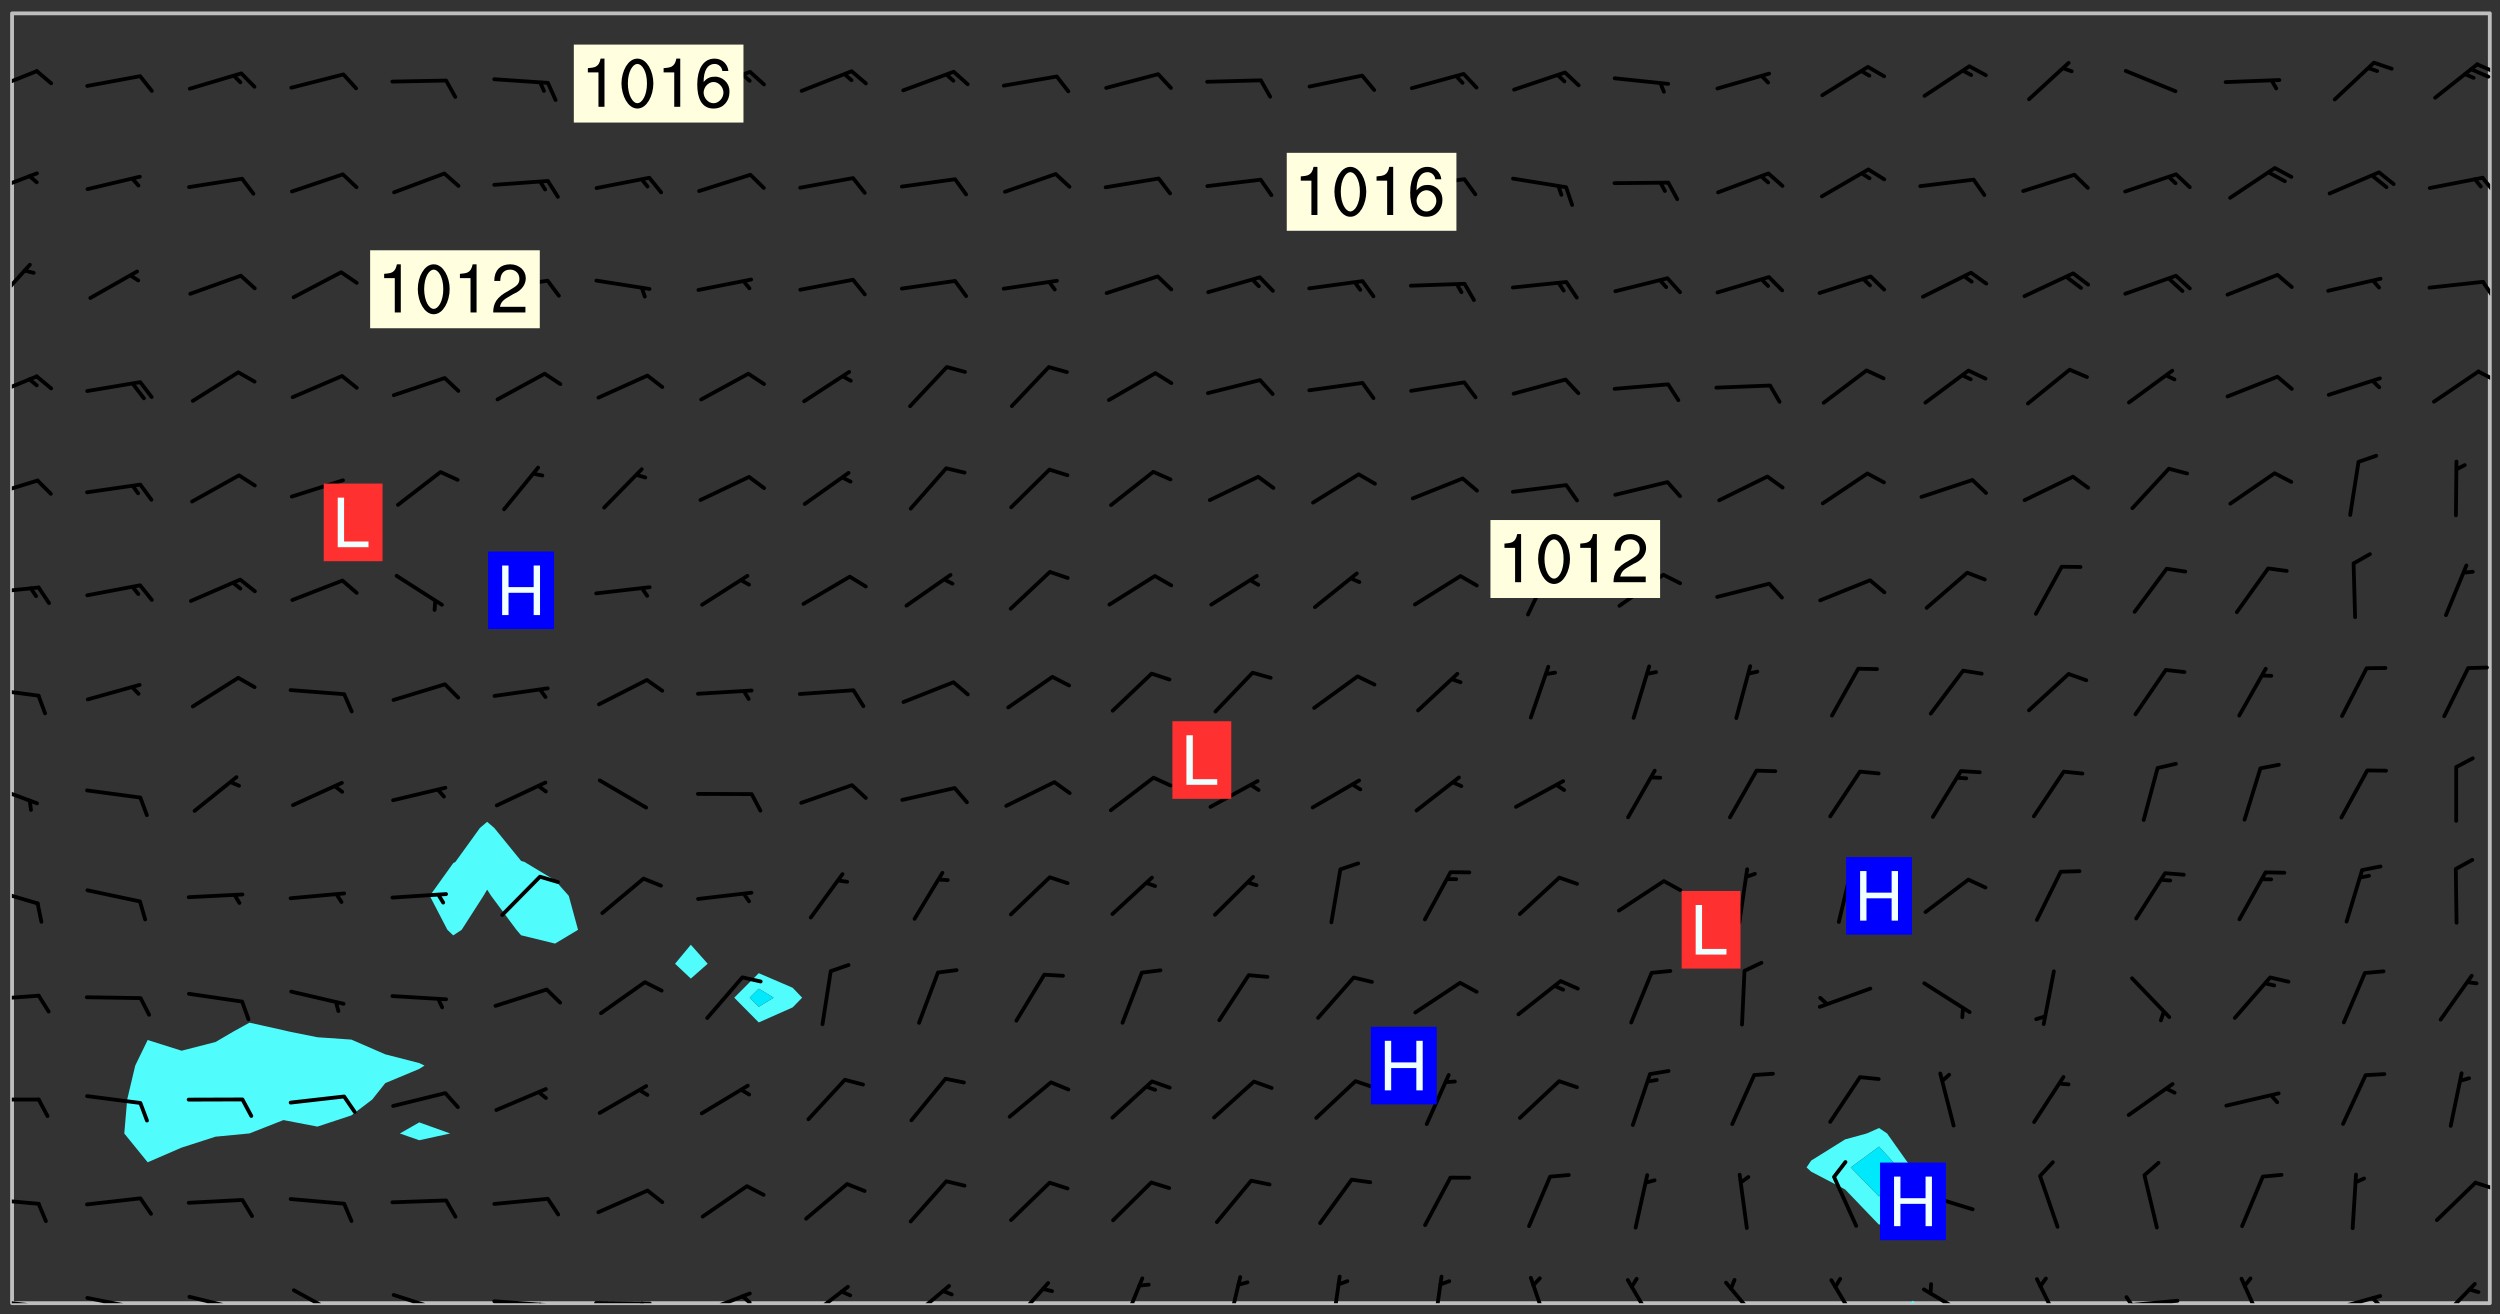 <svg xmlns="http://www.w3.org/2000/svg" role="img" xmlns:xlink="http://www.w3.org/1999/xlink" viewBox="142.45 309.95 326.84 171.84"><rect x="142.45" y="309.95" width="326.84" height="171.84" fill="#333333" stroke="none"/><defs><clipPath id="clip2"><path d="M 144 311.672 L 145 311.672 L 145 480.328 L 144 480.328 Z M 144 311.672"/></clipPath><clipPath id="clip3"><path d="M 144 311.672 L 468 311.672 L 468 480.328 L 144 480.328 Z M 144 311.672"/></clipPath><clipPath id="clip4"><path d="M 392 480 L 393 480 L 393 480.328 L 392 480.328 Z M 392 480"/></clipPath><clipPath id="clip5"><path d="M 467 311.672 L 468 311.672 L 468 480.328 L 467 480.328 Z M 467 311.672"/></clipPath><clipPath id="clip6"><path d="M 144 479 L 148 479 L 148 480.328 L 144 480.328 Z M 144 479"/></clipPath><clipPath id="clip7"><path d="M 147 480 L 149 480 L 149 480.328 L 147 480.328 Z M 147 480"/></clipPath><clipPath id="clip8"><path d="M 153 479 L 162 479 L 162 480.328 L 153 480.328 Z M 153 479"/></clipPath><clipPath id="clip9"><path d="M 160 480 L 162 480 L 162 480.328 L 160 480.328 Z M 160 480"/></clipPath><clipPath id="clip10"><path d="M 166 479 L 175 479 L 175 480.328 L 166 480.328 Z M 166 479"/></clipPath><clipPath id="clip11"><path d="M 173 480 L 175 480 L 175 480.328 L 173 480.328 Z M 173 480"/></clipPath><clipPath id="clip12"><path d="M 180 478 L 188 478 L 188 480.328 L 180 480.328 Z M 180 478"/></clipPath><clipPath id="clip13"><path d="M 193 478 L 201 478 L 201 480.328 L 193 480.328 Z M 193 478"/></clipPath><clipPath id="clip14"><path d="M 199 480 L 201 480 L 201 480.328 L 199 480.328 Z M 199 480"/></clipPath><clipPath id="clip15"><path d="M 206 479 L 215 479 L 215 480.328 L 206 480.328 Z M 206 479"/></clipPath><clipPath id="clip16"><path d="M 212 480 L 214 480 L 214 480.328 L 212 480.328 Z M 212 480"/></clipPath><clipPath id="clip17"><path d="M 220 480 L 228 480 L 228 480.328 L 220 480.328 Z M 220 480"/></clipPath><clipPath id="clip18"><path d="M 226 480 L 228 480 L 228 480.328 L 226 480.328 Z M 226 480"/></clipPath><clipPath id="clip19"><path d="M 233 478 L 241 478 L 241 480.328 L 233 480.328 Z M 233 478"/></clipPath><clipPath id="clip20"><path d="M 239 479 L 241 479 L 241 480.328 L 239 480.328 Z M 239 479"/></clipPath><clipPath id="clip21"><path d="M 247 477 L 254 477 L 254 480.328 L 247 480.328 Z M 247 477"/></clipPath><clipPath id="clip22"><path d="M 260 477 L 267 477 L 267 480.328 L 260 480.328 Z M 260 477"/></clipPath><clipPath id="clip23"><path d="M 274 477 L 280 477 L 280 480.328 L 274 480.328 Z M 274 477"/></clipPath><clipPath id="clip24"><path d="M 288 476 L 293 476 L 293 480.328 L 288 480.328 Z M 288 476"/></clipPath><clipPath id="clip25"><path d="M 302 476 L 305 476 L 305 480.328 L 302 480.328 Z M 302 476"/></clipPath><clipPath id="clip26"><path d="M 316 476 L 318 476 L 318 480.328 L 316 480.328 Z M 316 476"/></clipPath><clipPath id="clip27"><path d="M 329 476 L 332 476 L 332 480.328 L 329 480.328 Z M 329 476"/></clipPath><clipPath id="clip28"><path d="M 342 476 L 346 476 L 346 480.328 L 342 480.328 Z M 342 476"/></clipPath><clipPath id="clip29"><path d="M 355 477 L 360 477 L 360 480.328 L 355 480.328 Z M 355 477"/></clipPath><clipPath id="clip30"><path d="M 367 477 L 373 477 L 373 480.328 L 367 480.328 Z M 367 477"/></clipPath><clipPath id="clip31"><path d="M 381 477 L 386 477 L 386 480.328 L 381 480.328 Z M 381 477"/></clipPath><clipPath id="clip32"><path d="M 393 478 L 401 478 L 401 480.328 L 393 480.328 Z M 393 478"/></clipPath><clipPath id="clip33"><path d="M 408 476 L 413 476 L 413 480.328 L 408 480.328 Z M 408 476"/></clipPath><clipPath id="clip34"><path d="M 419 479 L 428 479 L 428 480.328 L 419 480.328 Z M 419 479"/></clipPath><clipPath id="clip35"><path d="M 420 479 L 422 479 L 422 480.328 L 420 480.328 Z M 420 479"/></clipPath><clipPath id="clip36"><path d="M 435 476 L 439 476 L 439 480.328 L 435 480.328 Z M 435 476"/></clipPath><clipPath id="clip37"><path d="M 446 479 L 454 479 L 454 480.328 L 446 480.328 Z M 446 479"/></clipPath><clipPath id="clip38"><path d="M 452 479 L 454 479 L 454 480.328 L 452 480.328 Z M 452 479"/></clipPath><clipPath id="clip39"><path d="M 460 477 L 467 477 L 467 480.328 L 460 480.328 Z M 460 477"/></clipPath><clipPath id="clip40"><path d="M 144 466 L 148 466 L 148 468 L 144 468 Z M 144 466"/></clipPath><clipPath id="clip41"><path d="M 465 464 L 468 464 L 468 466 L 465 466 Z M 465 464"/></clipPath><clipPath id="clip42"><path d="M 144 453 L 148 453 L 148 454 L 144 454 Z M 144 453"/></clipPath><clipPath id="clip43"><path d="M 144 439 L 148 439 L 148 441 L 144 441 Z M 144 439"/></clipPath><clipPath id="clip44"><path d="M 144 425 L 148 425 L 148 429 L 144 429 Z M 144 425"/></clipPath><clipPath id="clip45"><path d="M 144 412 L 148 412 L 148 416 L 144 416 Z M 144 412"/></clipPath><clipPath id="clip46"><path d="M 144 399 L 148 399 L 148 402 L 144 402 Z M 144 399"/></clipPath><clipPath id="clip47"><path d="M 144 386 L 148 386 L 148 388 L 144 388 Z M 144 386"/></clipPath><clipPath id="clip48"><path d="M 144 372 L 148 372 L 148 376 L 144 376 Z M 144 372"/></clipPath><clipPath id="clip49"><path d="M 144 358 L 148 358 L 148 363 L 144 363 Z M 144 358"/></clipPath><clipPath id="clip50"><path d="M 466 358 L 468 358 L 468 360 L 466 360 Z M 466 358"/></clipPath><clipPath id="clip51"><path d="M 144 344 L 147 344 L 147 351 L 144 351 Z M 144 344"/></clipPath><clipPath id="clip52"><path d="M 466 346 L 468 346 L 468 350 L 466 350 Z M 466 346"/></clipPath><clipPath id="clip53"><path d="M 144 332 L 148 332 L 148 336 L 144 336 Z M 144 332"/></clipPath><clipPath id="clip54"><path d="M 466 332 L 468 332 L 468 336 L 466 336 Z M 466 332"/></clipPath><clipPath id="clip55"><path d="M 144 319 L 148 319 L 148 323 L 144 323 Z M 144 319"/></clipPath><clipPath id="clip56"><path d="M 466 318 L 468 318 L 468 320 L 466 320 Z M 466 318"/></clipPath><clipPath id="clip57"><path d="M 465 318 L 468 318 L 468 321 L 465 321 Z M 465 318"/></clipPath><g id="surface1007" clip-path="url(#clip1)"><path fill="#fff" fill-opacity="0" fill-rule="evenodd" d="M 0 0 L 1000 0 L 1000 1000 L 0 1000 Z M 0 0"/><path fill="#d3d3d3" fill-opacity="0" fill-rule="evenodd" d="M162.152 355.867L161.918 356.16 161.977 356.395 162.094 356.566 162.27 356.801 162.562 357.148 162.676 357.207 162.793 357.035 162.852 356.801 163.027 356.625 163.492 356.449 164.191 356.449 164.426 356.742 164.715 357.559 164.773 357.734 164.949 357.965 165.301 358.199 166 358.898 166.172 359.074 166.406 359.422 166.641 359.832 166.93 360.414 167.34 360.879 167.57 361.113 167.805 361.289 167.922 361.52 168.098 361.812 168.27 362.977 168.27 363.211 168.328 363.5 168.387 363.617 168.504 363.734 168.852 364.145 168.969 364.316 169.145 364.492 169.32 364.727 169.438 364.898 169.609 365.25 169.668 365.484 169.902 365.891 170.137 365.832 169.961 366.008 169.902 366.938 169.32 366.938 169.086 366.824 168.738 366.938 168.621 367.055 168.562 367.348 168.504 367.523 168.387 367.695 167.922 367.988 167.863 368.223 167.805 368.336 167.805 368.98 167.863 369.152 167.863 369.562 167.922 369.621 167.922 370.027 167.98 370.434 168.098 370.609 168.156 370.668 168.387 371.309 168.328 371.602 168.328 372.301 168.27 372.883 168.27 373.117 168.211 373.348 168.156 373.699 168.156 375.621 168.211 375.738 168.637 375.738 168.27 375.855 168.246 376.207 169.137 377.375 170.879 377.914 172.219 378.273 172.219 378.812 172.309 379.621 172.844 380.336 174.363 380.605 175.254 380.52 175.344 381.684 175.879 381.863 177.039 381.684 179.094 380.699 180.254 380.336 182.133 380.16 183.828 379.98 183.648 380.699 182.133 380.785 180.883 380.875 180.078 381.145 179.004 381.953 179.273 382.672 179.809 383.57 179.629 384.195 179.363 385.004 179.629 386.082 180.254 386.98 181.059 387.16 182.309 386.98 182.043 387.703 182.141 388.207 182.195 388.5 182.195 388.672 182.254 388.965 182.254 389.371 182.43 389.488 182.781 389.605 183.188 389.605 183.48 389.43 183.594 389.312 183.652 389.195 183.77 388.965 183.828 388.789 184.18 388.324 184.41 388.148 184.586 388.09 184.762 388.148 184.82 388.324 184.938 389.312 184.992 389.781 185.051 389.953 185.168 390.188 185.344 390.246 186.16 390.305 186.449 390.305 186.566 390.539 186.625 390.945 186.684 391.297 186.684 392.402 186.801 392.695 186.918 393.043 187.207 393.742 187.383 394.094 187.965 394.848 188.316 395.023 188.488 395.082 188.957 395.316 189.598 395.781 189.945 396.016 190.238 396.191 190.531 396.246 190.762 396.309 191.578 396.656 191.871 396.832 191.984 397.004 192.336 397.355 192.453 397.531 192.977 398.172 192.977 398.461 193.035 398.812 193.035 399.16 193.094 399.512 193.152 399.801 193.27 399.859 193.441 399.918 193.617 399.918 194.199 400.152 194.375 400.27 194.551 400.559 194.727 400.793 194.84 401.027 195.133 401.258 195.25 401.375 195.25 401.785 195.309 401.84 195.598 402.074 195.832 402.191 195.891 402.309 196.008 402.48 196.066 402.598 196.297 402.832 196.355 403.008 196.59 403.066 196.707 403.125 196.59 403.238 196.531 403.355 196.531 403.473 196.414 403.766 196.297 404.055 196.297 404.637 196.473 404.754 196.59 404.812 196.648 404.93 196.766 405.047 196.879 405.105 197.055 405.453 197.113 405.805 197.172 406.211 197.172 406.387 197.113 406.562 196.996 407.262 196.996 407.434 197.113 407.609 197.406 407.902 197.812 407.902 197.988 408.02 198.105 408.191 198.223 408.484 198.223 408.719 197.695 408.719 197.465 408.484 197.23 408.484 197.055 408.543 196.996 409.242 197.055 409.59 197.172 409.766 197.348 410.176 197.465 410.406 197.754 410.875 197.93 410.93 198.453 410.93 198.688 410.988 199.445 411.629 199.504 411.922 199.504 412.156 199.562 412.215 199.793 412.562 199.793 412.914 199.676 413.086 199.676 413.379 199.969 413.668 200.262 413.844 200.434 413.902 200.727 414.078 201.02 414.195 201.602 414.602 201.891 414.836 202.184 415.012 202.402 415.172 202.418 415.184 202.648 415.359 203.289 415.883 203.465 416.117 203.582 416.293 203.758 416.469 203.871 416.641 203.871 417.281 203.988 417.457 204.457 417.574 205.039 417.691 205.273 417.75 205.504 417.863 205.797 417.98 205.91 418.039 206.496 418.391 206.785 418.562 206.961 418.625 207.137 418.68 207.312 418.738 208.012 419.09 208.301 419.266 208.535 419.32 208.824 419.496 209.059 419.613 209.699 420.02 209.992 420.137 210.164 420.195 210.398 420.254 210.809 420.312 211.039 420.371 211.273 420.488 211.332 420.66 210.922 420.836 211.391 420.895 211.449 421.188 211.562 421.422 211.738 421.477 211.973 421.535 212.148 421.594 212.555 421.711 213.195 421.945 213.312 422.117 213.371 422.352 213.371 422.527 213.312 422.645 213.254 423.051 213.488 423.285 213.605 423.344 213.953 423.461 214.594 423.691 214.77 423.809 215.059 423.926 215.234 424.102 215.469 424.566 216.051 425.672 216.227 425.848 216.574 426.023 216.75 426.141 217.102 426.258 218.148 426.781 218.383 426.84 218.848 426.953 219.141 427.012 219.605 427.188 220.363 427.77 220.598 428.004 220.945 428.469 221.121 428.645 221.41 428.879 222.227 429.578 222.52 429.754 222.809 430.043 223.102 430.219 223.395 430.508 224.09 431.148 224.266 431.324 224.559 431.559 224.848 431.793 225.316 432.082 225.957 432.664 226.305 432.898 226.539 433.191 226.887 433.539 227.238 434.004 228.172 434.996 228.52 435.402 228.637 435.578 228.871 435.637 228.984 435.754 229.629 435.93 229.859 436.043 230.094 436.102 230.387 436.277 230.617 436.395 231.551 437.094 231.957 437.5 232.191 437.676 232.598 437.852 232.832 437.969 233.648 438.316 233.996 438.551 234.23 438.668 234.523 438.957 234.754 439.074 235.512 439.426 235.863 439.598 236.094 439.656 236.387 439.773 236.621 439.832 237.492 440.008 238.309 440.008 238.777 440.238 238.949 440.297 239.824 440.996 240.289 441.113 240.582 441.172 240.758 441.23 240.988 441.289 241.457 441.348 241.805 441.406 242.156 441.465 242.562 441.523 242.855 441.523 243.027 441.582 243.027 441.812 243.203 441.988 243.496 441.988 243.844 442.047 244.195 442.105 244.895 442.223 245.535 442.223 246 441.988 246.293 441.812 246.465 441.695 246.875 441.523 247.164 441.348 248.098 440.883 248.566 440.59 249.09 440.297 249.555 440.125 250.02 439.949 251.07 439.484 251.359 439.367 251.77 439.25 252.059 439.133 252.586 438.957 254.102 438.258 254.684 437.91 254.973 437.852 255.266 437.793 255.613 437.676 256.488 437.445 256.84 437.328 256.953 437.328 257.188 437.27 258.062 437.035 258.297 436.977 259.109 436.977 259.461 436.918 260.277 436.801 260.449 436.742 260.801 436.688 261.094 436.629 261.324 436.57 262.141 436.395 262.316 436.336 262.664 436.336 262.898 436.277 263.363 436.16 264.121 435.988 264.355 435.93 264.703 435.93 265.113 435.812 265.402 435.754 266.688 435.695 266.977 435.695 267.387 435.637 267.617 435.578 267.793 435.578 268.668 435.461 269.074 435.461 269.484 435.344 269.832 435.344 270.184 435.23 271.055 435.172 272.805 435.172 273.852 435.461 274.262 435.578 274.551 435.695 274.902 435.812 275.191 435.93 276.242 436.102 276.531 436.16 276.824 436.16 277.117 436.219 277.289 436.277 277.699 436.336 277.871 436.395 277.988 436.453 278.105 436.453 278.223 436.512 278.574 436.57 278.688 436.57 279.098 436.637 281.02 437.031 282.945 437.426 284.465 437.875 286.16 438.594 288.305 439.398 289.91 438.68 291.34 437.875 292.5 436.797 293.75 436.348 296.785 435.629 298.66 435.27 300.805 433.922 303.039 432.668 305.539 431.41 307.234 430.961 309.02 430.781 310.18 430.512 310.805 431.051 312.145 430.781 312.859 429.793 313.844 428.449 314.289 428.27 315.094 427.91 316.969 427.371 318.754 426.922 320.004 426.652 321.164 426.562 322.863 426.473 324.824 426.203 326.074 426.113 326.613 426.113 327.238 426.023 328.129 426.023 330.273 425.844 332.684 425.664 335.273 425.574 336.969 425.754 338.578 425.844 340.008 426.203 341.168 426.922 343.043 427.91 344.203 429.438 344.469 430.152 345.098 430.242 345.453 431.141 345.988 431.68 346.523 433.207 347.598 433.566 348.133 433.566 347.328 434.102 347.418 435.809 348.133 438.504 349.023 439.309 349.918 440.297 350.633 441.555 352.418 442.094 353.938 441.914 354.293 443.258 355.902 442.453 356.883 441.914 357.152 442.184 357.469 441.969 357.688 441.824 358.488 442.273 358.938 441.914 359.293 441.914 359.828 441.645 360.367 440.926 360.902 440.656 361.527 439.668 362.688 440.117 363.527 440.488 364.922 441.105 366.617 440.926 368.223 440.926 370.008 441.016 370.188 439.309 370.723 437.965 371.527 438.234 372.02 439.082 372.422 439.488 372.332 440.027 372.332 440.387 373.047 440.836 373.758 440.566 375.188 440.566 375.547 441.555 375.992 442.812 376.707 444.156 377.957 444.785 379.652 445.414 380.367 445.234 380.547 444.695 381.527 444.605 381.977 444.965 382.062 446.223 381.797 446.852 381.262 447.031 381.262 447.57 381.977 448.555 382.242 449.094 383.227 450.082 384.027 451.16 383.762 451.52 383.672 452.418 383.047 454.75 382.691 456.816 382.602 458.609 382.422 459.328 382.332 459.867 382.332 461.305 381.352 463.188 380.992 464.895 380.457 465.793 379.652 466.961 379.387 467.5 381.441 468.754 381.527 469.113 381.172 469.652 381.082 469.473 381.082 470.281 381.172 471.719 380.727 472.434 379.652 472.527 379.387 473.242 379.922 474.141 380.727 474.859 381.887 475.668 383.227 475.938 383.672 476.297 383.316 476.746 381.527 476.656 380.277 476.207 379.562 475.488 378.938 475.398 378.762 478.988 378.574 480.297 467.934 480.297 467.934 311.703 412.664 311.703 412.664 360.785 413.426 360.91 416.715 361.453 418.738 364.289 418.738 367.043 421.09 367.375 423.438 367.707 427.488 367.707 426.109 371.867 424.086 372.574 422.062 373.277 421.52 373.621 418.926 375.238 418.738 375.355 416.715 373.277 415.984 370.535 413.312 368.457 411.938 364.957 411.871 364.875 409.914 362.203 412.664 360.785 412.664 311.703 294.422 311.703 294.422 403.117 294.539 403.148 294.672 403.16 294.746 403.234 294.852 403.281 294.941 403.34 295.027 403.398 295.117 403.457 295.414 403.754 295.473 403.844 295.504 403.961 295.531 404.078 295.547 404.215 295.516 404.332 295.457 404.422 295.398 404.508 295.355 404.613 295.309 404.715 295.281 404.836 295.281 404.98 295.457 405.25 295.605 405.398 295.68 405.484 295.754 405.559 295.797 405.664 295.859 405.754 295.918 405.84 295.961 405.945 296.02 406.035 296.066 406.137 296.109 406.242 296.168 406.328 296.285 406.508 296.359 406.582 296.422 406.668 296.48 406.758 296.523 406.863 296.582 406.953 296.641 407.039 296.703 407.129 296.762 407.219 296.805 407.32 296.922 407.5 296.996 407.574 297.055 407.66 297.129 407.734 297.219 407.793 297.324 407.84 297.473 407.84 297.605 407.824 297.738 407.84 297.84 407.793 297.914 407.719 297.961 407.617 297.945 407.484 297.945 407.336 297.898 407.23 297.871 407.113 297.824 407.012 297.797 406.891 297.754 406.789 297.691 406.699 297.648 406.598 297.605 406.492 297.574 406.375 297.559 406.242 297.547 406.105 297.633 406.047 297.691 405.961 297.812 405.93 297.855 406.035 297.871 406.168 297.871 406.285 297.93 406.387 297.988 406.477 298.078 406.535 298.227 406.684 298.285 406.773 298.328 406.879 298.316 406.98 298.402 407.039 298.508 407.086 298.594 407.145 298.684 407.203 298.758 407.277 298.641 407.305 298.535 407.352 298.449 407.41 298.375 407.484 298.316 407.574 298.254 407.66 298.227 407.781 298.18 407.883 298.137 407.988 298.105 408.105 298.094 408.238 298.078 408.371 298.078 408.52 298.105 408.637 298.152 408.742 298.195 408.844 298.254 408.934 298.328 409.008 298.418 409.066 298.492 409.141 298.582 409.199 298.641 409.289 298.684 409.395 298.73 409.496 298.848 409.527 298.98 409.543 299.129 409.543 299.246 409.512 299.352 409.555 299.395 409.66 299.441 409.762 299.469 409.883 299.5 410 299.527 410.117 299.559 410.238 299.586 410.355 299.691 410.398 299.793 410.445 299.926 410.43 300.074 410.578 300.137 410.664 300.211 410.738 300.281 410.812 300.371 410.875 300.477 410.918 300.578 410.961 300.695 410.992 300.832 411.008 300.949 410.977 301.023 410.902 301.051 410.785 301.039 410.652 301.008 410.531 300.98 410.414 301.023 410.309 301.141 410.309 301.23 410.371 301.348 410.398 301.496 410.398 301.629 410.414 301.777 410.414 301.91 410.43 302.043 410.414 302.191 410.414 302.324 410.398 302.457 410.387 302.594 410.398 302.711 410.371 302.844 410.355 303.035 410.297 302.977 410.473 302.961 410.605 302.934 410.727 302.918 410.859 302.859 410.945 302.727 410.961 302.621 411.008 302.516 411.051 302.398 411.082 302.281 411.109 302.016 411.141 301.867 411.141 301.734 411.156 301.66 411.23 301.719 411.316 301.867 411.465 301.984 411.645 302.059 411.715 302.148 411.777 302.238 411.836 302.324 411.895 302.414 411.953 302.516 411.996 302.621 412.059 302.727 412.102 302.812 412.16 302.918 412.207 303.02 412.25 303.199 412.367 303.258 412.457 303.215 412.559 303.168 412.664 303.184 412.797 303.406 413.02 303.465 413.109 303.508 413.211 303.539 413.332 303.582 413.434 303.598 413.566 303.629 413.684 303.641 413.82 303.672 413.938 303.82 414.086 303.922 414.129 304.027 414.172 304.145 414.203 304.277 414.219 304.414 414.234 304.531 414.234 304.648 414.203 304.738 414.145 304.781 414.039 304.828 413.938 304.871 413.832 304.902 413.715 304.914 413.582 304.914 413.434 304.902 413.301 304.887 413.168 304.855 413.051 304.812 412.945 304.766 412.84 304.723 412.738 304.68 412.633 304.664 412.5 304.68 412.367 304.707 412.25 304.738 412.133 304.766 412.012 304.812 411.91 304.902 411.852 304.988 411.789 305.062 411.715 305.152 411.656 305.375 411.434 305.434 411.348 305.508 411.273 305.625 411.094 305.684 411.008 305.684 410.859 305.609 410.785 305.508 410.738 305.402 410.695 305.301 410.652 305.242 410.562 305.195 410.457 305.168 410.34 305.258 410.281 305.375 410.25 305.477 410.207 305.656 410.09 305.805 409.941 305.816 409.809 305.805 409.703 305.715 409.645 305.582 409.66 305.434 409.66 305.301 409.676 305.168 409.66 305.047 409.629 304.961 409.57 304.887 409.496 304.828 409.406 304.766 409.32 304.648 409.141 304.59 409.055 304.621 408.934 304.707 408.875 304.828 408.844 304.887 408.758 304.887 408.637 304.855 408.52 304.797 408.43 304.738 408.344 304.691 408.238 304.664 408.121 304.648 407.988 304.707 407.898 304.781 407.824 304.871 407.766 304.988 407.586 305.062 407.512 305.121 407.426 305.27 407.277 305.391 407.246 305.523 407.23 305.656 407.246 305.73 407.32 305.773 407.426 305.789 407.559 305.758 407.676 305.641 407.707 305.508 407.719 305.359 407.867 305.316 407.973 305.27 408.074 305.242 408.195 305.211 408.312 305.211 408.461 305.242 408.578 305.285 408.684 305.344 408.773 305.418 408.844 305.492 408.918 305.609 408.949 305.73 408.977 305.848 408.949 305.98 408.934 306.098 408.934 306.188 408.992 306.262 409.066 306.309 409.172 306.367 409.258 306.469 409.305 306.602 409.32 306.707 409.363 306.793 409.422 306.781 409.527 306.707 409.602 306.527 409.719 306.469 409.809 306.379 409.867 306.309 409.941 306.234 410.016 306.172 410.105 306.145 410.223 306.129 410.355 306.145 410.488 306.129 410.621 306.129 410.77 306.145 410.902 306.172 411.02 306.203 411.141 306.277 411.215 306.367 411.273 306.453 411.332 306.543 411.391 306.66 411.422 306.66 411.508 306.559 411.555 306.469 411.613 306.203 411.645 306.086 411.672 305.938 411.672 305.832 411.715 305.73 411.762 305.672 411.852 305.609 412.086 305.598 412.219 305.566 412.34 305.551 412.473 305.551 412.766 305.539 412.898 305.551 413.035 305.566 413.168 305.699 413.184 305.832 413.195 305.953 413.227 306.039 413.285 306.113 413.359 306.16 413.465 306.203 413.566 306.219 413.699 306.219 414.145 306.203 414.277 306.203 414.723 306.234 414.988 306.262 415.105 306.277 415.238 306.309 415.355 306.395 415.566 306.426 415.832 306.426 415.98 306.395 416.098 306.367 416.215 306.336 416.336 306.309 416.453 306.277 416.57 306.246 416.691 306.234 416.824 306.219 416.957 306.309 417.016 306.426 416.984 306.527 417 306.574 417.105 306.543 417.371 306.543 417.812 306.5 417.918 306.453 418.023 306.41 418.125 306.367 418.23 306.309 418.316 306.277 418.438 306.234 418.555 306.203 418.672 306.188 418.805 306.203 418.938 306.262 419.027 306.367 419.074 306.453 419.133 306.512 419.219 306.5 419.355 306.469 419.473 306.426 419.574 306.426 420.02 306.41 420.152 306.41 420.301 306.379 420.418 306.336 420.523 306.309 420.641 306.262 420.746 306.219 420.848 306.188 420.969 306.16 421.086 306.129 421.219 306.098 421.336 306.07 421.453 306.027 421.559 305.996 421.676 305.965 421.797 305.953 421.93 305.938 422.062 305.938 422.359 305.965 422.477 305.965 422.625 306.012 423.023 306.039 423.141 306.098 423.23 306.219 423.262 306.367 423.262 306.5 423.246 306.559 423.336 306.559 423.453 306.5 423.543 306.41 423.602 306.309 423.645 306.203 423.691 306.113 423.75 306.027 423.809 305.891 423.824 305.773 423.793 305.641 423.777 305.539 423.824 305.477 423.91 305.465 424.047 305.449 424.18 305.418 424.297 305.391 424.414 305.375 424.547 305.344 424.668 305.344 424.965 305.359 425.098 305.391 425.215 305.391 425.363 305.402 425.496 305.402 425.645 305.375 425.762 305.328 425.863 305.301 425.984 305.27 426.102 305.211 426.191 305.137 426.266 305.035 426.309 304.93 426.355 304.812 426.383 304.691 426.414 304.59 426.367 304.648 426.281 304.754 426.234 304.781 426.117 304.812 426 304.84 425.879 304.871 425.762 304.871 425.613 304.887 425.48 304.855 425.363 304.812 425.258 304.707 425.273 304.633 425.348 304.531 425.391 304.441 425.453 304.367 425.527 304.324 425.629 304.309 425.762 304.277 425.879 304.25 426 304.219 426.117 304.191 426.234 304.16 426.355 304.133 426.473 304.102 426.59 304.059 426.695 303.969 426.754 303.879 426.754 303.762 426.723 303.73 426.637 303.746 426.5 303.715 426.383 303.715 426.234 303.703 426.102 303.703 425.953 303.641 425.719 303.613 425.598 303.57 425.496 303.523 425.391 303.465 425.305 303.406 425.215 303.363 425.109 303.301 425.023 303.152 424.875 303.082 424.801 302.977 424.754 302.871 424.711 302.77 424.668 302.473 424.371 302.383 424.297 302.297 424.238 302.191 424.195 302.102 424.133 302.016 424.074 301.91 424.031 301.82 423.973 301.734 423.91 301.66 423.84 301.555 423.793 301.469 423.734 301.363 423.691 301.273 423.629 301.172 423.586 301.066 423.543 300.98 423.484 300.875 423.438 300.77 423.395 300.668 423.348 300.578 423.289 300.477 423.246 300.371 423.203 300.281 423.141 300.164 423.113 300.031 423.098 299.898 423.113 299.75 423.113 299.617 423.129 299.5 423.098 299.41 423.039 299.336 422.965 299.246 422.906 299.145 422.859 298.996 422.859 298.875 422.832 298.773 422.789 298.699 422.715 298.582 422.535 298.492 422.477 298.391 422.434 298.301 422.371 298.195 422.328 298.105 422.27 298.02 422.211 297.914 422.164 297.855 422.078 297.797 421.988 297.754 421.883 297.707 421.781 297.633 421.707 297.547 421.648 297.473 421.574 297.383 421.516 297.16 421.293 297.117 421.188 297.086 420.922 297.191 420.879 297.336 420.879 297.441 420.922 297.516 420.996 297.605 421.055 297.691 421.113 297.797 421.16 297.887 421.219 298.035 421.367 298.105 421.441 298.254 421.59 298.316 421.676 298.391 421.75 298.477 421.809 298.551 421.883 298.641 421.945 298.73 422.004 298.816 422.062 299.086 422.238 299.188 422.285 299.293 422.328 299.395 422.371 299.441 422.297 299.5 422.211 299.574 422.137 299.645 422.062 299.75 422.105 299.824 422.18 299.883 422.27 299.926 422.371 299.973 422.477 300.016 422.582 300.137 422.609 300.254 422.582 300.328 422.492 300.371 422.387 300.43 422.297 300.504 422.223 300.609 422.18 300.727 422.152 300.859 422.164 300.949 422.223 301.098 422.371 301.156 422.461 301.199 422.566 301.246 422.668 301.289 422.773 301.332 422.875 301.438 422.922 301.543 422.965 301.676 422.98 301.762 422.922 301.82 422.832 301.895 422.758 302 422.715 302.117 422.742 302.223 422.789 302.324 422.832 302.43 422.875 302.531 422.922 302.711 423.039 302.711 423.156 302.695 423.289 302.711 423.422 302.727 423.559 302.785 423.645 302.887 423.691 303.008 423.719 303.125 423.75 303.273 423.75 303.391 423.719 303.449 423.629 303.629 423.512 303.688 423.422 303.762 423.348 303.82 423.262 303.938 423.082 304.117 422.965 304.234 422.996 304.324 423.055 304.367 423.129 304.352 423.262 304.352 423.379 304.441 423.438 304.59 423.438 304.723 423.422 304.855 423.41 305.121 423.379 305.227 423.336 305.344 423.305 305.465 423.277 305.539 423.203 305.609 423.129 305.672 423.039 305.656 422.934 305.609 422.832 305.508 422.789 305.402 422.773 305.285 422.801 305.02 422.832 304.871 422.832 304.797 422.758 304.707 422.699 304.59 422.668 304.473 422.641 304.34 422.625 304.191 422.625 304.059 422.641 303.762 422.641 303.656 422.594 303.508 422.445 303.465 422.344 303.406 422.254 303.629 422.031 303.715 421.973 303.82 421.93 303.938 421.898 304.07 421.883 304.203 421.898 304.34 421.914 304.441 421.957 304.574 421.945 304.664 421.883 304.766 421.84 304.828 421.75 304.781 421.648 304.691 421.59 304.574 421.559 304.473 421.516 304.414 421.426 304.352 421.336 304.352 421.219 304.367 421.086 304.473 421.039 304.547 420.969 304.547 420.848 304.457 420.789 304.426 420.672 304.516 420.613 304.59 420.539 304.633 420.434 304.691 420.344 304.738 420.242 304.754 420.109 304.754 419.961 304.707 419.855 304.664 419.754 304.574 419.695 304.441 419.68 304.34 419.637 304.203 419.621 304.086 419.59 303.641 419.59 303.508 419.574 303.375 419.562 303.242 419.547 303.125 419.516 302.977 419.516 302.844 419.5 302.711 419.488 302.445 419.457 302.324 419.414 302.238 419.355 302.164 419.281 302.164 419.133 302.176 419 302.281 418.953 302.383 418.91 302.516 418.895 302.668 418.895 302.801 418.879 303.094 418.879 303.215 418.91 303.316 418.953 303.406 419.012 303.641 419.074 303.762 419.027 303.852 418.969 303.953 418.926 304.086 418.91 304.191 418.953 304.293 419 304.426 419.012 304.547 418.984 304.691 418.984 304.812 418.953 304.93 418.926 305.035 418.879 305.109 418.805 305.195 418.746 305.344 418.598 305.402 418.512 305.449 418.406 305.477 418.289 305.492 418.184 305.391 418.141 305.301 418.082 305.184 418.051 305.078 418.008 304.988 417.945 304.914 417.859 304.84 417.785 304.738 417.742 304.633 417.695 304.531 417.652 304.473 417.562 304.426 417.461 304.34 417.25 304.277 417.164 304.219 417.074 304.145 417 304.059 416.941 303.789 416.941 303.672 416.973 303.582 417.031 303.48 417.074 303.348 417.09 303.242 417.074 303.215 416.957 303.152 416.867 303.035 416.836 302.934 416.793 302.785 416.645 302.754 416.527 302.738 416.422 302.812 416.348 302.992 416.23 303.109 416.203 303.227 416.172 303.363 416.188 303.465 416.23 303.57 416.273 303.672 416.32 303.777 416.363 303.895 416.395 304.027 416.41 304.145 416.438 304.277 416.453 304.383 416.438 304.473 416.379 304.398 416.305 304.293 416.262 304.219 416.188 304.145 416.098 303.996 415.949 303.91 415.891 303.82 415.832 303.746 415.758 303.656 415.699 303.555 415.652 303.434 415.625 303.332 415.578 303.227 415.535 303.109 415.504 303.008 415.461 302.887 415.43 302.738 415.43 302.621 415.461 302.516 415.504 302.43 415.566 302.25 415.684 302.164 415.742 302.074 415.801 301.969 415.848 301.883 415.906 301.777 415.949 301.676 415.992 301.57 416.039 301.496 416.113 301.438 416.203 301.379 416.289 301.332 416.395 301.273 416.48 301.199 416.555 301.066 416.543 300.949 416.512 300.832 416.512 300.758 416.586 300.668 416.645 300.594 416.719 300.504 416.777 300.418 416.836 300.312 416.883 300.211 416.926 300.074 416.941 299.973 416.898 299.824 416.75 299.719 416.703 299.633 416.703 299.527 416.75 299.426 416.793 299.305 416.824 299.188 416.793 299.113 416.719 299.113 416.602 299.145 416.48 299.219 416.41 299.277 416.32 299.352 416.246 299.469 416.215 299.574 416.172 299.867 416.172 300 416.156 300.137 416.141 300.238 416.098 300.328 416.039 300.43 415.992 300.52 415.934 300.652 415.922 300.742 415.98 300.875 415.992 300.965 415.934 301.051 415.875 301.156 415.832 301.246 415.773 301.332 415.711 301.422 415.652 301.57 415.504 301.629 415.418 301.688 415.328 301.793 415.285 301.926 415.27 302.043 415.297 302.164 415.328 302.223 415.27 302.281 415.18 302.312 414.914 302.34 414.797 302.445 414.809 302.578 414.824 302.68 414.781 302.77 414.723 302.828 414.633 302.902 414.559 302.961 414.469 303.008 414.367 303.02 414.234 303.008 414.102 302.961 413.996 302.812 413.848 302.754 413.758 302.695 413.672 302.652 413.566 302.652 413.121 302.668 412.988 302.668 412.84 302.68 412.707 302.621 412.648 302.531 412.707 302.43 412.664 302.25 412.547 302.164 412.488 302.102 412.398 302.043 412.309 301.969 412.234 301.883 412.176 301.762 412.207 301.66 412.219 301.555 412.266 301.469 412.324 301.363 412.367 301.215 412.516 301.125 412.574 301.039 412.633 300.949 412.695 300.844 412.738 300.711 412.754 300.711 412.633 300.816 412.59 300.934 412.559 301.008 412.488 301.051 412.383 301.051 412.234 301.023 412.117 300.875 411.969 300.742 411.953 300.594 411.953 300.477 411.984 300.371 412.027 300.27 412.07 300.18 412.133 300.062 412.16 299.988 412.086 300 411.953 299.957 411.852 299.914 411.746 299.824 411.688 299.707 411.715 299.586 411.746 299.469 411.777 299.367 411.82 299.246 411.852 299.145 411.895 299.039 411.938 298.949 411.996 298.848 412.012 298.848 411.895 298.863 411.762 298.805 411.672 298.73 411.715 298.582 411.863 298.523 411.953 298.449 412.027 298.402 412.133 298.359 412.234 298.285 412.309 298.227 412.398 298.152 412.473 298.094 412.559 298.02 412.633 297.93 412.695 297.855 412.766 297.781 412.84 297.68 412.855 297.547 412.871 297.441 412.828 297.441 412.707 297.59 412.559 297.633 412.457 297.691 412.367 297.738 412.266 297.781 412.16 297.84 412.07 297.871 411.953 297.914 411.852 297.945 411.73 297.973 411.613 298.02 411.508 298.062 411.406 298.105 411.301 298.18 411.23 298.27 411.168 298.359 411.109 298.461 411.066 298.758 411.066 299.023 411.035 299.129 410.992 299.055 410.918 298.938 410.887 298.832 410.844 298.742 410.785 298.641 410.738 298.551 410.68 298.449 410.637 298.344 410.594 298.254 410.531 298.168 410.473 298.062 410.43 297.961 410.387 297.84 410.355 297.723 410.324 297.621 410.281 297.5 410.25 297.398 410.207 297.309 410.148 297.266 410.043 297.25 409.91 297.352 409.867 297.484 409.852 297.621 409.867 297.754 409.852 297.855 409.809 297.914 409.719 297.93 409.613 297.84 409.555 297.766 409.48 297.664 409.438 297.574 409.379 297.426 409.23 297.383 409.125 297.367 408.992 297.367 408.699 297.309 408.609 297.219 408.551 297.145 408.477 297.102 408.371 297.07 408.254 297.012 408.164 296.938 408.09 296.82 408.062 296.746 407.988 296.656 407.93 296.566 407.867 296.48 407.809 296.406 407.734 296.348 407.648 296.301 407.543 296.215 407.484 296.066 407.336 295.871 407.277 295.738 407.293 295.637 407.336 295.562 407.41 295.516 407.512 295.473 407.617 295.414 407.707 295.355 407.793 295.059 408.09 294.969 408.148 294.883 408.148 294.82 408.062 294.777 407.957 294.809 407.84 294.867 407.75 294.895 407.633 294.883 407.5 294.793 407.438 294.688 407.484 294.57 407.512 294.453 407.543 294.184 407.719 294.082 407.766 293.965 407.793 293.859 407.84 293.77 407.898 293.668 407.941 293.609 407.855 293.562 407.75 293.578 407.617 293.625 407.512 293.695 407.438 293.77 407.367 293.828 407.277 293.828 407.129 293.785 407.023 293.547 407.023 293.445 407.07 293.414 407.188 293.387 407.305 293.355 407.426 293.281 407.469 293.148 407.484 293.074 407.438 293.031 407.336 292.988 407.23 292.941 407.129 292.898 407.023 292.777 407.055 292.676 407.098 292.543 407.113 292.426 407.145 292.32 407.188 292.23 407.246 292.129 407.293 292.008 407.32 291.875 407.336 291.773 407.293 291.715 407.203 291.668 407.098 291.625 406.996 291.582 406.891 291.582 406.773 291.641 406.684 291.727 406.625 291.906 406.508 292.008 406.461 292.113 406.418 292.219 406.359 292.32 406.316 292.41 406.254 292.512 406.211 292.617 406.152 292.719 406.105 292.809 406.047 292.914 406.004 293.016 405.961 293.105 405.898 293.207 405.855 293.344 405.84 293.461 405.871 293.562 405.914 293.684 405.945 293.785 405.988 293.891 406.035 293.992 406.078 294.098 406.121 294.199 406.168 294.305 406.211 294.406 406.254 294.512 406.301 294.598 406.359 294.703 406.402 294.82 406.434 294.926 406.477 295.027 406.523 295.117 406.582 295.223 406.625 295.324 406.668 295.43 406.715 295.547 406.742 295.648 406.789 295.77 406.816 295.918 406.816 296.004 406.758 296.02 406.656 296.078 406.566 296.051 406.449 295.977 406.375 295.859 406.195 295.785 406.121 295.695 406.047 295.516 405.93 295.43 405.871 295.324 405.828 295.223 405.781 294.953 405.605 294.895 405.516 294.82 405.441 294.762 405.352 294.719 405.25 294.688 405.133 294.672 404.996 294.672 404.434 294.66 404.301 294.645 404.168 294.613 404.051 294.598 403.918 294.586 403.785 294.555 403.664 294.332 403.441 294.273 403.355 294.258 403.25 294.289 403.133 294.422 403.117 294.422 311.703 172.992 311.703 172.992 313.156 172.934 313.391 172.582 314.441 172.41 314.965 172.293 315.312 172.117 315.723 172 315.895 171.766 316.188 171.535 316.246 171.184 316.246 171.066 316.305 170.836 316.711 170.836 317.004 170.953 317.18 171.184 317.41 171.301 317.645 171.941 318.402 172.234 318.867 172.41 319.102 172.641 319.453 172.875 319.801 173.516 320.617 173.691 321.082 173.863 321.492 173.98 322.188 174.156 322.656 174.273 324.055 174.332 324.52 174.332 325.395 174.449 326.441 174.449 331.223 174.391 331.688 174.039 332.969 173.863 333.492 173.75 333.902 173.398 334.832 172.934 336 172.699 336.582 172.582 336.758 172.41 337.105 172.234 337.512 171.883 338.328 171.824 338.621 171.711 338.914 171.594 339.203 171.535 339.379 171.418 340.254 171.359 340.66 171.301 340.777 171.242 340.953 171.184 341.125 170.953 341.652 170.836 341.824 170.836 342.059 170.719 342.293 170.66 342.465 170.484 343.051 170.484 343.34 170.426 343.516 170.426 343.809 170.367 343.922 170.309 344.449 170.309 344.621 170.254 344.855 170.254 347.477 170.078 348.293 169.961 348.469 169.785 348.703 169.668 348.875 169.555 349.109 168.969 350.043 168.738 350.332 168.445 350.797 168.27 351.031 167.98 351.383 167.629 352.082 167.516 352.312 167.34 352.723 167.164 352.953 166.758 353.48 165.941 354.18 165.648 354.352 165.359 354.586 165.184 354.703 165.008 354.879 164.484 355.285 163.957 355.461 163.785 355.637 163.551 355.691 162.91 355.867 162.152 355.867M174.363 386.891L173.289 387.34 173.648 388.234 174.898 387.52 175.344 386.98 174.363 386.891"/><path fill="#d3d3d3" fill-opacity="0" fill-rule="evenodd" d="M201.508 416.598L200.613 416.598 201.062 417.227 202.043 417.586 202.848 417.496 203.293 416.508 203.117 416.598 202.402 416.242 201.508 416.598M356.129 475.668L356.07 475.145 356.07 474.852 356.184 474.559 356.242 474.328 356.711 473.859 356.824 473.859 356.941 473.746 357.059 473.688 357.234 473.688 357.469 473.629 357.816 473.629 358.051 473.688 358.168 473.746 358.398 473.918 358.457 474.094 358.574 474.676 358.574 474.969 358.457 475.145 358.285 475.434 358.109 475.609 357.582 476.133 357.352 476.367 357.234 476.426 357.059 476.426 356.941 476.367 356.535 476.074 356.359 475.957 356.242 475.898 356.184 475.785 356.129 475.668M362.77 464.711L362.711 464.539 362.711 463.43 362.77 463.258 362.945 463.199 363.117 463.141 363.293 463.141 363.527 463.082 363.645 463.141 363.703 463.84 363.645 464.012 363.527 464.188 363.41 464.246 363.176 464.77 363.062 464.828 362.828 464.828 362.77 464.711M372.383 450.32L372.266 450.145 372.266 449.445 372.559 448.57 372.676 448.398 372.852 448.047 372.965 447.816 373.082 447.523 373.434 446.766 373.551 446.535 373.723 446.301 373.898 446.301 374.016 446.242 374.656 446.242 374.773 446.301 375.008 446.535 375.18 446.648 375.531 446.941 375.648 447.059 375.762 447.234 375.762 447.348 375.879 447.406 375.996 447.523 375.996 448.223 375.938 448.398 375.938 448.629 375.879 448.805 375.531 449.855 375.414 450.086 375.297 450.32 375.18 450.379 374.949 450.613 374.309 450.902 373.434 450.902 373.023 450.785 372.383 450.32"/><path fill="none" stroke="#bebebe" stroke-linecap="round" stroke-linejoin="round" stroke-miterlimit="10" stroke-width=".5" d="M 431.957 354.305 L 108.027 354.305 L 108.027 185.68 L 431.957 185.68 L 431.957 354.305" transform="matrix(1 0 0 -1 36 666)"/><g clip-path="url(#clip2)"><path fill="#fff" fill-opacity="0" fill-rule="evenodd" d="M 144 475.891 L 144 480.328 L 144.004 480.328 L 144 480.328 L 144 311.672 L 144.004 311.672 L 144 311.672 L 144 475.891"/></g><g clip-path="url(#clip3)"><path fill="#fff" fill-opacity="0" fill-rule="evenodd" d="M 144.004 480.328 L 144.004 311.672 L 175.066 311.672 L 175.066 443.648 L 172.945 444.82 L 170.629 446.176 L 166.191 447.316 L 161.754 445.918 L 160.129 449.262 L 159.078 453.699 L 158.699 458.137 L 161.754 461.902 L 166.191 459.984 L 170.629 458.555 L 174.984 458.137 L 175.066 458.129 L 179.508 456.383 L 183.945 457.238 L 188.383 455.777 L 191.113 453.699 L 192.82 451.551 L 197.262 449.695 L 197.262 456.688 L 194.723 458.137 L 197.262 459.02 L 201.305 458.137 L 197.262 456.688 L 197.262 449.695 L 197.949 449.262 L 197.262 448.93 L 192.82 447.789 L 188.383 445.863 L 183.945 445.555 L 180.289 444.82 L 179.508 444.637 L 175.066 443.648 L 175.066 311.672 L 206.137 311.672 L 206.137 417.391 L 205.195 418.191 L 201.992 422.629 L 201.699 422.797 L 198.637 427.07 L 200.938 431.508 L 201.699 432.242 L 202.809 431.508 L 205.656 427.07 L 206.137 426.262 L 206.66 427.07 L 209.961 431.508 L 210.574 432.223 L 215.016 433.312 L 218.02 431.508 L 216.809 427.07 L 215.016 425.047 L 211.008 422.629 L 210.574 422.5 L 207.07 418.191 L 206.137 417.391 L 206.137 311.672 L 232.766 311.672 L 232.766 433.461 L 230.703 435.945 L 232.766 437.887 L 234.969 435.945 L 232.766 433.461 L 232.766 311.672 L 241.645 311.672 L 241.645 437.18 L 238.441 440.383 L 241.645 443.621 L 246.082 441.652 L 247.32 440.383 L 246.082 439.086 L 241.645 437.18 L 241.645 311.672 L 388.109 311.672 L 388.109 457.422 L 386.496 458.137 L 383.672 458.91 L 379.234 461.68 L 378.633 462.574 L 379.234 463.129 L 383.672 465.449 L 385.176 467.016 L 388.109 470.074 L 392.332 467.016 L 392.305 462.574 L 389.164 458.137 L 388.109 457.422 L 388.109 311.672 L 467.996 311.672 L 467.996 480.328 L 392.84 480.328 L 392.547 480.008 L 392.188 480.328 L 144.004 480.328"/></g><path fill="#50fcfc" fill-rule="evenodd" d="M161.754 461.902L158.699 458.137 159.078 453.699 160.129 449.262 161.754 445.918 166.191 447.316 170.629 446.176 172.945 444.82 175.066 443.648 179.508 444.637 180.289 444.82 183.945 445.555 188.383 445.863 192.82 447.789 197.262 448.93 197.949 449.262 197.262 449.695 192.82 451.551 191.113 453.699 188.383 455.777 183.945 457.238 179.508 456.383 175.066 458.129 174.984 458.137 170.629 458.555 166.191 459.984 161.754 461.902M197.262 459.02L194.723 458.137 197.262 456.688 201.305 458.137 197.262 459.02M200.938 431.508L198.637 427.07 201.699 422.797 201.992 422.629 205.195 418.191 206.137 417.391 207.07 418.191 210.574 422.5 211.008 422.629 215.016 425.047 216.809 427.07 218.02 431.508 215.016 433.312 210.574 432.223 209.961 431.508 206.66 427.07 206.137 426.262 205.656 427.07 202.809 431.508 201.699 432.242 200.938 431.508M232.766 437.887L230.703 435.945 232.766 433.461 234.969 435.945 232.766 437.887M241.645 443.621L238.441 440.383 241.645 437.18 241.645 439.203 240.465 440.383 241.645 441.574 243.594 440.383 241.645 439.203 241.645 437.18 246.082 439.086 247.32 440.383 246.082 441.652 241.645 443.621"/><path fill="#00e8fc" fill-rule="evenodd" d="M 241.645 441.574 L 240.465 440.383 L 241.645 439.203 L 243.594 440.383 L 241.645 441.574"/><path fill="#50fcfc" fill-rule="evenodd" d="M 379.234 463.129 L 378.633 462.574 L 379.234 461.68 L 383.672 458.91 L 386.496 458.137 L 388.109 457.422 L 388.109 459.855 L 384.406 462.574 L 388.109 466.375 L 390.59 462.574 L 388.109 459.855 L 388.109 457.422 L 389.164 458.137 L 392.305 462.574 L 392.332 467.016 L 388.109 470.074 L 385.176 467.016 L 383.672 465.449 L 379.234 463.129"/><path fill="#00e8fc" fill-rule="evenodd" d="M 388.109 466.375 L 384.406 462.574 L 388.109 459.855 L 390.59 462.574 L 388.109 466.375"/><g clip-path="url(#clip4)"><path fill="#50fcfc" fill-rule="evenodd" d="M 392.188 480.328 L 392.547 480.008 L 392.84 480.328 L 392.188 480.328"/></g><g clip-path="url(#clip5)"><path fill="#fff" fill-opacity="0" fill-rule="evenodd" d="M 467.996 480.328 L 468 480.328 L 468 311.672 L 467.996 311.672 L 468 311.672 L 468 480.328 L 467.996 480.328"/></g><g clip-path="url(#clip6)"><path fill="none" stroke="#000" stroke-linecap="round" stroke-linejoin="round" stroke-miterlimit="10" stroke-width=".5" d="M 111.488 185.262 L 104.512 186.082" transform="matrix(1 0 0 -1 36 666)"/></g><g clip-path="url(#clip7)"><path fill="none" stroke="#000" stroke-linecap="round" stroke-linejoin="round" stroke-miterlimit="10" stroke-width=".5" d="M 111.488 185.262 L 112.379 182.973" transform="matrix(1 0 0 -1 36 666)"/></g><g clip-path="url(#clip8)"><path fill="none" stroke="#000" stroke-linecap="round" stroke-linejoin="round" stroke-miterlimit="10" stroke-width=".5" d="M 124.762 184.98 L 117.871 186.363" transform="matrix(1 0 0 -1 36 666)"/></g><g clip-path="url(#clip9)"><path fill="none" stroke="#000" stroke-linecap="round" stroke-linejoin="round" stroke-miterlimit="10" stroke-width=".5" d="M 124.762 184.98 L 125.465 182.629" transform="matrix(1 0 0 -1 36 666)"/></g><g clip-path="url(#clip10)"><path fill="none" stroke="#000" stroke-linecap="round" stroke-linejoin="round" stroke-miterlimit="10" stroke-width=".5" d="M 138.043 184.832 L 131.219 186.512" transform="matrix(1 0 0 -1 36 666)"/></g><g clip-path="url(#clip11)"><path fill="none" stroke="#000" stroke-linecap="round" stroke-linejoin="round" stroke-miterlimit="10" stroke-width=".5" d="M 138.043 184.832 L 138.645 182.453" transform="matrix(1 0 0 -1 36 666)"/></g><g clip-path="url(#clip12)"><path fill="none" stroke="#000" stroke-linecap="round" stroke-linejoin="round" stroke-miterlimit="10" stroke-width=".5" d="M 151.023 183.977 L 144.867 187.367" transform="matrix(1 0 0 -1 36 666)"/></g><g clip-path="url(#clip13)"><path fill="none" stroke="#000" stroke-linecap="round" stroke-linejoin="round" stroke-miterlimit="10" stroke-width=".5" d="M 164.602 184.586 L 157.918 186.754" transform="matrix(1 0 0 -1 36 666)"/></g><g clip-path="url(#clip14)"><path fill="none" stroke="#000" stroke-linecap="round" stroke-linejoin="round" stroke-miterlimit="10" stroke-width=".5" d="M 163.629 184.902 L 163.844 183.695" transform="matrix(1 0 0 -1 36 666)"/></g><g clip-path="url(#clip15)"><path fill="none" stroke="#000" stroke-linecap="round" stroke-linejoin="round" stroke-miterlimit="10" stroke-width=".5" d="M 178.078 185.41 L 171.07 185.93" transform="matrix(1 0 0 -1 36 666)"/></g><g clip-path="url(#clip16)"><path fill="none" stroke="#000" stroke-linecap="round" stroke-linejoin="round" stroke-miterlimit="10" stroke-width=".5" d="M 177.059 185.488 L 177.555 184.363" transform="matrix(1 0 0 -1 36 666)"/></g><g clip-path="url(#clip17)"><path fill="none" stroke="#000" stroke-linecap="round" stroke-linejoin="round" stroke-miterlimit="10" stroke-width=".5" d="M 191.402 185.633 L 184.379 185.707" transform="matrix(1 0 0 -1 36 666)"/></g><g clip-path="url(#clip18)"><path fill="none" stroke="#000" stroke-linecap="round" stroke-linejoin="round" stroke-miterlimit="10" stroke-width=".5" d="M 190.383 185.645 L 190.945 184.555" transform="matrix(1 0 0 -1 36 666)"/></g><g clip-path="url(#clip19)"><path fill="none" stroke="#000" stroke-linecap="round" stroke-linejoin="round" stroke-miterlimit="10" stroke-width=".5" d="M 204.48 186.945 L 197.93 184.398" transform="matrix(1 0 0 -1 36 666)"/></g><g clip-path="url(#clip20)"><path fill="none" stroke="#000" stroke-linecap="round" stroke-linejoin="round" stroke-miterlimit="10" stroke-width=".5" d="M 203.527 186.574 L 204.457 185.773" transform="matrix(1 0 0 -1 36 666)"/></g><g clip-path="url(#clip21)"><path fill="none" stroke="#000" stroke-linecap="round" stroke-linejoin="round" stroke-miterlimit="10" stroke-width=".5" d="M 217.301 187.82 L 211.742 183.52" transform="matrix(1 0 0 -1 36 666)"/></g><path fill="none" stroke="#000" stroke-linecap="round" stroke-linejoin="round" stroke-miterlimit="10" stroke-width=".5" d="M 216.492 187.195 L 217.609 186.691" transform="matrix(1 0 0 -1 36 666)"/><g clip-path="url(#clip22)"><path fill="none" stroke="#000" stroke-linecap="round" stroke-linejoin="round" stroke-miterlimit="10" stroke-width=".5" d="M 230.527 187.93 L 225.145 183.41" transform="matrix(1 0 0 -1 36 666)"/></g><path fill="none" stroke="#000" stroke-linecap="round" stroke-linejoin="round" stroke-miterlimit="10" stroke-width=".5" d="M 229.742 187.273 L 230.879 186.816" transform="matrix(1 0 0 -1 36 666)"/><g clip-path="url(#clip23)"><path fill="none" stroke="#000" stroke-linecap="round" stroke-linejoin="round" stroke-miterlimit="10" stroke-width=".5" d="M 243.477 188.305 L 238.828 183.035" transform="matrix(1 0 0 -1 36 666)"/></g><path fill="none" stroke="#000" stroke-linecap="round" stroke-linejoin="round" stroke-miterlimit="10" stroke-width=".5" d="M 242.797 187.539 L 243.992 187.254" transform="matrix(1 0 0 -1 36 666)"/><g clip-path="url(#clip24)"><path fill="none" stroke="#000" stroke-linecap="round" stroke-linejoin="round" stroke-miterlimit="10" stroke-width=".5" d="M 255.793 188.922 L 253.137 182.418" transform="matrix(1 0 0 -1 36 666)"/></g><path fill="none" stroke="#000" stroke-linecap="round" stroke-linejoin="round" stroke-miterlimit="10" stroke-width=".5" d="M 255.406 187.977 L 256.629 188.102" transform="matrix(1 0 0 -1 36 666)"/><g clip-path="url(#clip25)"><path fill="none" stroke="#000" stroke-linecap="round" stroke-linejoin="round" stroke-miterlimit="10" stroke-width=".5" d="M 268.594 189.09 L 266.969 182.254" transform="matrix(1 0 0 -1 36 666)"/></g><path fill="none" stroke="#000" stroke-linecap="round" stroke-linejoin="round" stroke-miterlimit="10" stroke-width=".5" d="M 268.355 188.094 L 269.543 188.406" transform="matrix(1 0 0 -1 36 666)"/><g clip-path="url(#clip26)"><path fill="none" stroke="#000" stroke-linecap="round" stroke-linejoin="round" stroke-miterlimit="10" stroke-width=".5" d="M 281.594 189.148 L 280.598 182.191" transform="matrix(1 0 0 -1 36 666)"/></g><path fill="none" stroke="#000" stroke-linecap="round" stroke-linejoin="round" stroke-miterlimit="10" stroke-width=".5" d="M 281.449 188.137 L 282.602 188.555" transform="matrix(1 0 0 -1 36 666)"/><g clip-path="url(#clip27)"><path fill="none" stroke="#000" stroke-linecap="round" stroke-linejoin="round" stroke-miterlimit="10" stroke-width=".5" d="M 294.91 189.148 L 293.914 182.191" transform="matrix(1 0 0 -1 36 666)"/></g><path fill="none" stroke="#000" stroke-linecap="round" stroke-linejoin="round" stroke-miterlimit="10" stroke-width=".5" d="M 294.766 188.137 L 295.918 188.555" transform="matrix(1 0 0 -1 36 666)"/><g clip-path="url(#clip28)"><path fill="none" stroke="#000" stroke-linecap="round" stroke-linejoin="round" stroke-miterlimit="10" stroke-width=".5" d="M 306.586 188.996 L 308.867 182.348" transform="matrix(1 0 0 -1 36 666)"/></g><path fill="none" stroke="#000" stroke-linecap="round" stroke-linejoin="round" stroke-miterlimit="10" stroke-width=".5" d="M 306.918 188.027 L 307.754 188.926" transform="matrix(1 0 0 -1 36 666)"/><g clip-path="url(#clip29)"><path fill="none" stroke="#000" stroke-linecap="round" stroke-linejoin="round" stroke-miterlimit="10" stroke-width=".5" d="M 319.262 188.699 L 322.82 182.641" transform="matrix(1 0 0 -1 36 666)"/></g><path fill="none" stroke="#000" stroke-linecap="round" stroke-linejoin="round" stroke-miterlimit="10" stroke-width=".5" d="M 319.777 187.82 L 320.422 188.863" transform="matrix(1 0 0 -1 36 666)"/><g clip-path="url(#clip30)"><path fill="none" stroke="#000" stroke-linecap="round" stroke-linejoin="round" stroke-miterlimit="10" stroke-width=".5" d="M 332.102 188.363 L 336.613 182.977" transform="matrix(1 0 0 -1 36 666)"/></g><path fill="none" stroke="#000" stroke-linecap="round" stroke-linejoin="round" stroke-miterlimit="10" stroke-width=".5" d="M 332.758 187.582 L 333.215 188.719" transform="matrix(1 0 0 -1 36 666)"/><g clip-path="url(#clip31)"><path fill="none" stroke="#000" stroke-linecap="round" stroke-linejoin="round" stroke-miterlimit="10" stroke-width=".5" d="M 345.871 188.688 L 349.473 182.652" transform="matrix(1 0 0 -1 36 666)"/></g><path fill="none" stroke="#000" stroke-linecap="round" stroke-linejoin="round" stroke-miterlimit="10" stroke-width=".5" d="M 346.395 187.812 L 347.031 188.859" transform="matrix(1 0 0 -1 36 666)"/><g clip-path="url(#clip32)"><path fill="none" stroke="#000" stroke-linecap="round" stroke-linejoin="round" stroke-miterlimit="10" stroke-width=".5" d="M 357.973 187.477 L 364 183.867" transform="matrix(1 0 0 -1 36 666)"/></g><path fill="none" stroke="#000" stroke-linecap="round" stroke-linejoin="round" stroke-miterlimit="10" stroke-width=".5" d="M 358.848 186.949 L 358.91 188.176" transform="matrix(1 0 0 -1 36 666)"/><g clip-path="url(#clip33)"><path fill="none" stroke="#000" stroke-linecap="round" stroke-linejoin="round" stroke-miterlimit="10" stroke-width=".5" d="M 372.75 188.824 L 375.852 182.52" transform="matrix(1 0 0 -1 36 666)"/></g><path fill="none" stroke="#000" stroke-linecap="round" stroke-linejoin="round" stroke-miterlimit="10" stroke-width=".5" d="M 373.203 187.906 L 373.922 188.902" transform="matrix(1 0 0 -1 36 666)"/><g clip-path="url(#clip34)"><path fill="none" stroke="#000" stroke-linecap="round" stroke-linejoin="round" stroke-miterlimit="10" stroke-width=".5" d="M 384.117 185.352 L 391.117 185.992" transform="matrix(1 0 0 -1 36 666)"/></g><g clip-path="url(#clip35)"><path fill="none" stroke="#000" stroke-linecap="round" stroke-linejoin="round" stroke-miterlimit="10" stroke-width=".5" d="M 385.137 185.445 L 384.465 186.469" transform="matrix(1 0 0 -1 36 666)"/></g><g clip-path="url(#clip36)"><path fill="none" stroke="#000" stroke-linecap="round" stroke-linejoin="round" stroke-miterlimit="10" stroke-width=".5" d="M 399.496 188.879 L 402.367 182.465" transform="matrix(1 0 0 -1 36 666)"/></g><path fill="none" stroke="#000" stroke-linecap="round" stroke-linejoin="round" stroke-miterlimit="10" stroke-width=".5" d="M 399.914 187.945 L 400.668 188.914" transform="matrix(1 0 0 -1 36 666)"/><g clip-path="url(#clip37)"><path fill="none" stroke="#000" stroke-linecap="round" stroke-linejoin="round" stroke-miterlimit="10" stroke-width=".5" d="M 417.629 186.617 L 410.863 184.727" transform="matrix(1 0 0 -1 36 666)"/></g><g clip-path="url(#clip38)"><path fill="none" stroke="#000" stroke-linecap="round" stroke-linejoin="round" stroke-miterlimit="10" stroke-width=".5" d="M 416.645 186.34 L 417.492 185.453" transform="matrix(1 0 0 -1 36 666)"/></g><g clip-path="url(#clip39)"><path fill="none" stroke="#000" stroke-linecap="round" stroke-linejoin="round" stroke-miterlimit="10" stroke-width=".5" d="M 430 188.199 L 425.121 183.141" transform="matrix(1 0 0 -1 36 666)"/></g><path fill="none" stroke="#000" stroke-linecap="round" stroke-linejoin="round" stroke-miterlimit="10" stroke-width=".5" d="M 429.289 187.465 L 430.469 187.129" transform="matrix(1 0 0 -1 36 666)"/><g clip-path="url(#clip40)"><path fill="none" stroke="#000" stroke-linecap="round" stroke-linejoin="round" stroke-miterlimit="10" stroke-width=".5" d="M 111.5 198.668 L 104.5 199.305" transform="matrix(1 0 0 -1 36 666)"/></g><path fill="none" stroke="#000" stroke-linecap="round" stroke-linejoin="round" stroke-miterlimit="10" stroke-width=".5" d="M111.5 198.668L112.449 196.406M124.805 199.383L117.824 198.59M124.805 199.383L126.195 197.359M138.141 199.172L131.121 198.801M138.141 199.172L139.402 197.066M151.445 198.68L144.445 199.293M151.445 198.68L152.402 196.418M164.773 199.109L157.75 198.863M164.773 199.109L165.996 196.98M178.074 199.32L171.078 198.652M178.074 199.32L179.426 197.273M191.105 200.402L184.676 197.57M191.105 200.402L193.035 198.883M204.102 200.977L198.312 196.996M204.102 200.977L206.277 199.844M217.203 201.254L211.836 196.719M217.203 201.254L219.484 200.344M230.168 201.613L225.504 196.355M230.168 201.613L232.551 201.039M243.676 201.43L238.625 196.543M243.676 201.43L246.012 200.672M256.961 201.457L251.969 196.516M256.961 201.457L259.305 200.73M270.023 201.691L265.539 196.281M270.023 201.691L272.426 201.195M283.16 201.828L279.031 196.145M283.16 201.828L285.59 201.488M296.066 202.086L292.758 195.887M296.066 202.086L298.52 202.082M309.102 202.219L306.352 195.754M309.102 202.219L311.547 202.434M321.801 202.418L320.281 195.555M321.582 201.418L322.762 201.746M333.887 202.469L334.824 195.504M334.023 201.457L335.02 202.172M346.223 202.188L349.121 195.785M346.223 202.188L347.719 204.129M357.629 200.023L364.344 197.949M358.605 199.723L358.375 200.926M373.156 202.309L375.445 195.664M373.156 202.309L374.828 204.102M386.805 202.406L388.43 195.566M386.805 202.406L388.645 204.027M402.285 202.227L399.574 195.746M402.285 202.227L404.73 202.453M414.465 202.492L414.027 195.48M414.402 201.473L415.52 201.98M430.086 201.43L425.039 196.539" transform="matrix(1 0 0 -1 36 666)"/><g clip-path="url(#clip41)"><path fill="none" stroke="#000" stroke-linecap="round" stroke-linejoin="round" stroke-miterlimit="10" stroke-width=".5" d="M 430.086 201.43 L 432.418 200.676" transform="matrix(1 0 0 -1 36 666)"/></g><g clip-path="url(#clip42)"><path fill="none" stroke="#000" stroke-linecap="round" stroke-linejoin="round" stroke-miterlimit="10" stroke-width=".5" d="M 111.512 212.301 L 104.488 212.301" transform="matrix(1 0 0 -1 36 666)"/></g><path fill="none" stroke="#000" stroke-linecap="round" stroke-linejoin="round" stroke-miterlimit="10" stroke-width=".5" d="M111.512 212.301L112.664 210.137M124.801 211.852L117.832 212.75M124.801 211.852L125.664 209.555M138.145 212.312L131.117 212.289M138.145 212.312L139.305 210.152M151.438 212.699L144.453 211.902M151.438 212.699L152.824 210.676M164.672 213.141L157.848 211.461M164.672 213.141L166.309 211.312M177.809 213.672L171.34 210.93M176.867 213.273L177.82 212.504M190.934 214.059L184.848 210.543M190.047 213.547L191.09 212.898M204.215 214.113L198.195 210.492M203.34 213.586L204.391 212.953M216.906 214.883L212.137 209.723M216.906 214.883L219.277 214.258M230.066 215.016L225.605 209.586M230.066 215.016L232.469 214.531M243.852 214.547L238.449 210.055M243.852 214.547L246.125 213.617M257.059 214.672L251.875 209.93M257.059 214.672L259.371 213.852M256.305 213.984L257.461 213.574M270.391 214.652L265.168 209.949M270.391 214.652L272.699 213.812M283.66 214.703L278.535 209.898M283.66 214.703L285.98 213.914M295.848 215.508L292.973 209.094M295.43 214.574L296.652 214.656M310.289 214.703L305.16 209.898M310.289 214.703L312.613 213.91M322.164 215.629L319.918 208.973M322.164 215.629L324.586 216.031M321.836 214.66L323.047 214.863M335.793 215.508L332.918 209.094M335.793 215.508L338.242 215.672M349.621 215.227L345.723 209.379M349.621 215.227L352.062 214.98M360.113 215.703L361.859 208.898M360.367 214.715L361.273 215.543M376.219 215.246L372.383 209.359M375.66 214.387L376.883 214.281M390.484 214.328L384.746 210.273M389.652 213.738L390.746 213.188M404.352 213.105L397.512 211.5M403.355 212.871L404.164 211.949M415.723 215.488L412.77 209.113M415.723 215.488L418.172 215.625M428.273 215.742L426.848 208.859M428.066 214.742L429.246 215.086" transform="matrix(1 0 0 -1 36 666)"/><g clip-path="url(#clip43)"><path fill="none" stroke="#000" stroke-linecap="round" stroke-linejoin="round" stroke-miterlimit="10" stroke-width=".5" d="M 111.504 225.879 L 104.496 225.355" transform="matrix(1 0 0 -1 36 666)"/></g><path fill="none" stroke="#000" stroke-linecap="round" stroke-linejoin="round" stroke-miterlimit="10" stroke-width=".5" d="M111.504 225.879L112.812 223.805M124.828 225.562L117.801 225.672M124.828 225.562L125.945 223.379M138.105 225.105L131.152 226.125M138.105 225.105L138.934 222.797M151.367 224.82L144.523 226.414M150.371 225.051L150.688 223.867M164.766 225.406L157.754 225.828M163.746 225.465L164.258 224.352M177.922 226.684L171.227 224.547M177.922 226.684L179.68 224.969M190.762 227.645L185.02 223.59M190.762 227.645L192.949 226.539M203.5 228.277L198.91 222.957M203.5 228.277L205.895 227.734M215.062 229.086L213.977 222.145M215.062 229.086L217.383 229.891M229.074 228.906L226.598 222.328M229.074 228.906L231.508 229.219M242.973 228.621L239.328 222.613M242.973 228.621L245.422 228.48M255.727 228.895L253.203 222.336M255.727 228.895L258.164 229.191M269.703 228.559L265.859 222.676M269.703 228.559L272.148 228.336M283.422 228.25L278.77 222.98M283.422 228.25L285.809 227.68M297.34 227.559L291.48 223.676M297.34 227.559L299.496 226.387M310.488 227.789L304.965 223.441M310.488 227.789L312.73 226.801M309.684 227.156L310.805 226.664M322.375 228.867L319.707 222.367M322.375 228.867L324.82 229.109M334.516 229.125L334.195 222.105M334.516 229.125L336.734 230.18M344.367 224.422L350.977 226.809M345.328 224.77L344.418 225.594M363.949 223.73L358.023 227.504M363.09 224.281L362.992 223.055M373.637 222.168L374.965 229.066M373.832 223.172L372.656 222.809M390.047 223.082L385.184 228.152M389.34 223.82L388.957 222.652M403.242 228.262L398.621 222.969M403.242 228.262L405.633 227.707M402.57 227.492L403.766 227.215M415.625 228.848L412.871 222.383M415.625 228.848L418.066 229.059M429.594 228.484L425.531 222.75M429 227.648L430.219 227.492" transform="matrix(1 0 0 -1 36 666)"/><g clip-path="url(#clip44)"><path fill="none" stroke="#000" stroke-linecap="round" stroke-linejoin="round" stroke-miterlimit="10" stroke-width=".5" d="M 111.371 237.938 L 104.629 239.926" transform="matrix(1 0 0 -1 36 666)"/></g><path fill="none" stroke="#000" stroke-linecap="round" stroke-linejoin="round" stroke-miterlimit="10" stroke-width=".5" d="M111.371 237.938L111.863 235.535M124.75 238.199L117.879 239.66M124.75 238.199L125.43 235.844M138.141 239.109L131.121 238.754M137.117 239.059L137.746 238.004M151.445 239.246L144.445 238.617M150.426 239.152L151.098 238.125M164.766 239.16L157.754 238.703M163.746 239.094L164.391 238.051M177.043 241.434L172.109 236.43M177.043 241.434L179.395 240.734M190.586 241.184L185.195 236.68M190.586 241.184L192.859 240.262M204.695 239.34L197.715 238.523M203.68 239.223L204.379 238.215M216.594 241.77L212.449 236.094M215.992 240.941L217.203 240.77M229.656 241.938L226.016 235.926M229.129 241.062L230.352 240.992M243.691 241.359L238.609 236.504M243.691 241.359L246.02 240.586M257.051 241.312L251.883 236.551M256.297 240.621L257.457 240.211M270.273 241.41L265.289 236.453M269.547 240.688L270.719 240.324M281.684 242.395L280.508 235.469M281.684 242.395L284.012 243.172M296.09 242.02L292.734 235.844M296.09 242.02L298.543 241.996M295.602 241.121L296.828 241.109M310.309 241.316L305.145 236.547M310.309 241.316L312.625 240.504M323.98 240.859L318.105 237.004M323.98 240.859L326.129 239.68M334.867 242.406L333.844 235.457M334.719 241.395L335.875 241.809M348.492 242.348L346.848 235.516M348.492 242.348L350.867 242.961M348.254 241.355L349.441 241.66M363.789 241.051L358.184 236.812M363.789 241.051L366.016 240.02M375.859 242.082L372.746 235.781M375.859 242.082L378.309 242.156M389.508 241.891L385.727 235.969M389.508 241.891L391.953 241.695M388.957 241.031L390.18 240.934M402.641 242L399.223 235.863M402.641 242L405.094 241.953M402.145 241.109L403.371 241.086M415.262 242.297L413.234 235.566M415.262 242.297L417.668 242.773M414.965 241.316L416.168 241.555M427.512 242.445L427.609 235.418M427.512 242.445L429.664 243.629" transform="matrix(1 0 0 -1 36 666)"/><g clip-path="url(#clip45)"><path fill="none" stroke="#000" stroke-linecap="round" stroke-linejoin="round" stroke-miterlimit="10" stroke-width=".5" d="M 111.293 251.027 L 104.707 253.469" transform="matrix(1 0 0 -1 36 666)"/></g><path fill="none" stroke="#000" stroke-linecap="round" stroke-linejoin="round" stroke-miterlimit="10" stroke-width=".5" d="M110.336 251.383L110.5 250.164M124.797 251.781L117.832 252.715M124.797 251.781L125.652 249.48M137.367 254.449L131.891 250.043M136.57 253.809L137.699 253.324M151.145 253.703L144.746 250.789M150.211 253.277L151.184 252.531M164.676 253.062L157.844 251.43M163.684 252.824L164.496 251.906M177.754 253.742L171.395 250.75M176.828 253.309L177.812 252.574M190.922 250.469L184.859 254.023M204.719 252.234L197.691 252.258M204.719 252.234L205.863 250.066M217.84 253.402L211.203 251.09M217.84 253.402L219.641 251.734M231.262 253.023L224.41 251.473M231.262 253.023L232.863 251.164M244.305 253.797L238 250.695M244.305 253.797L246.293 252.363M257.258 254.379L251.672 250.117M257.258 254.379L259.488 253.355M270.863 253.934L264.699 250.559M269.965 253.445L270.992 252.77M284.133 254.012L278.059 250.48M283.25 253.496L284.293 252.852M297.184 254.406L291.641 250.086M296.375 253.777L297.496 253.277M310.812 253.926L304.641 250.566M309.914 253.438L310.938 252.762M322.785 255.297L319.297 249.195M322.277 254.41L323.504 254.371M336.098 255.301L332.617 249.195M336.098 255.301L338.547 255.227M349.617 255.172L345.727 249.32M349.617 255.172L352.059 254.934M362.824 255.242L359.148 249.25M362.824 255.242L365.273 255.09M362.289 254.371L363.512 254.293M376.258 255.168L372.348 249.328M376.258 255.168L378.695 254.918M388.523 255.641L386.707 248.852M388.523 255.641L390.914 256.195M401.969 255.605L399.895 248.891M401.969 255.605L404.379 256.066M415.938 255.328L412.555 249.168M415.938 255.328L418.391 255.293M427.562 255.762L427.562 248.734M427.562 255.762L429.727 256.91" transform="matrix(1 0 0 -1 36 666)"/><g clip-path="url(#clip46)"><path fill="none" stroke="#000" stroke-linecap="round" stroke-linejoin="round" stroke-miterlimit="10" stroke-width=".5" d="M 111.484 265.098 L 104.516 266.023" transform="matrix(1 0 0 -1 36 666)"/></g><path fill="none" stroke="#000" stroke-linecap="round" stroke-linejoin="round" stroke-miterlimit="10" stroke-width=".5" d="M111.484 265.098L112.34 262.797M124.699 266.508L117.93 264.613M123.715 266.234L124.562 265.344M137.605 267.434L131.656 263.691M137.605 267.434L139.734 266.215M151.449 265.293L144.441 265.832M151.449 265.293L152.43 263.043M164.621 266.586L157.898 264.539M164.621 266.586L166.355 264.848M178.055 266.059L171.098 265.066M177.043 265.914L177.766 264.922M191.023 267.152L184.758 263.969M191.023 267.152L193.031 265.742M204.711 265.773L197.699 265.348M203.691 265.715L204.332 264.668M218.027 265.809L211.016 265.316M218.027 265.809L219.328 263.727M231.102 266.855L224.57 264.27M231.102 266.855L232.973 265.262M244.039 267.559L238.262 263.562M244.039 267.559L246.219 266.434M257.008 267.984L251.922 263.137M257.008 267.984L259.34 267.211M270.211 268.102L265.352 263.023M270.211 268.102L272.57 267.434M283.938 267.625L278.254 263.496M283.938 267.625L286.145 266.551M296.98 267.957L291.84 263.168M296.234 267.258L297.395 266.859M308.871 268.883L306.582 262.238M308.539 267.918L309.75 268.109M322.059 268.926L320.023 262.199M321.762 267.945L322.965 268.184M335.266 268.953L333.445 262.168M335.004 267.969L336.199 268.242M349.387 268.625L345.953 262.496M349.387 268.625L351.84 268.574M363.102 268.367L358.871 262.758M363.102 268.367L365.527 267.98M376.891 267.938L371.711 263.188M376.891 267.938L379.203 267.117M389.598 268.461L385.633 262.66M389.598 268.461L392.035 268.191M402.664 268.621L399.199 262.504M402.16 267.73L403.387 267.695M415.855 268.688L412.637 262.438M415.855 268.688L418.309 268.719M429.125 268.707L426 262.414M429.125 268.707L431.578 268.777" transform="matrix(1 0 0 -1 36 666)"/><g clip-path="url(#clip47)"><path fill="none" stroke="#000" stroke-linecap="round" stroke-linejoin="round" stroke-miterlimit="10" stroke-width=".5" d="M 111.496 279.238 L 104.504 278.516" transform="matrix(1 0 0 -1 36 666)"/></g><path fill="none" stroke="#000" stroke-linecap="round" stroke-linejoin="round" stroke-miterlimit="10" stroke-width=".5" d="M111.496 279.238L112.863 277.203M110.477 279.133L111.164 278.117M124.766 279.531L117.863 278.223M124.766 279.531L126.301 277.617M123.762 279.34L124.531 278.383M137.855 280.273L131.406 277.48M137.855 280.273L139.773 278.746M136.914 279.867L137.875 279.102M151.223 280.148L144.668 277.605M151.223 280.148L153.078 278.543M164.223 276.984L158.301 280.77M163.359 277.535L163.262 276.312M178.078 278.59L171.074 279.164M177.059 278.672L177.543 277.547M191.379 279.281L184.398 278.473M190.363 279.164L191.062 278.156M204.168 280.766L198.242 276.988M203.305 280.215L204.375 279.613M217.551 280.656L211.492 277.098M217.551 280.656L219.641 279.371M230.719 280.887L224.953 276.867M229.879 280.301L230.973 279.742M243.715 281.281L238.59 276.473M243.715 281.281L246.035 280.488M257.441 280.746L251.492 277.008M257.441 280.746L259.57 279.523M270.754 280.75L264.809 277.004M269.887 280.203L270.953 279.594M283.832 281.078L278.359 276.676M283.039 280.438L284.164 279.953M297.391 280.738L291.43 277.016M297.391 280.738L299.516 279.508M309.242 282.047L306.211 275.707M308.801 281.125L310.027 281.176M323.91 280.906L318.172 276.848M323.91 280.906L326.102 279.801M337.762 279.738L330.949 278.012M337.762 279.738L339.41 277.922M350.93 280.188L344.41 277.562M350.93 280.188L352.809 278.609M363.641 281.176L358.332 276.578M363.641 281.176L365.93 280.293M375.992 281.957L372.609 275.797M375.992 281.957L378.445 281.926M389.715 281.695L385.52 276.059M389.715 281.695L392.141 281.324M402.977 281.734L398.887 276.02M402.977 281.734L405.406 281.41M414.148 282.391L414.344 275.363M414.148 282.391L416.285 283.602M428.898 282.125L426.223 275.629M428.512 281.18L429.73 281.301" transform="matrix(1 0 0 -1 36 666)"/><g clip-path="url(#clip48)"><path fill="none" stroke="#000" stroke-linecap="round" stroke-linejoin="round" stroke-miterlimit="10" stroke-width=".5" d="M 111.359 293.227 L 104.641 291.16" transform="matrix(1 0 0 -1 36 666)"/></g><path fill="none" stroke="#000" stroke-linecap="round" stroke-linejoin="round" stroke-miterlimit="10" stroke-width=".5" d="M111.359 293.227L113.098 291.492M124.793 292.695L117.836 291.688M124.793 292.695L126.242 290.715M123.781 292.547L124.504 291.559M137.699 293.906L131.562 290.48M137.699 293.906L139.762 292.574M151.293 293.258L144.598 291.129M150.32 292.945L151.195 292.09M164.043 294.336L158.477 290.047M164.043 294.336L166.277 293.32M176.797 294.914L172.352 289.469M176.152 294.121L177.355 293.883M190.348 294.703L185.434 289.684M189.633 293.973L190.812 293.625M204.379 293.699L198.031 290.684M204.379 293.699L206.348 292.238M217.387 294.227L211.656 290.156M216.551 293.633L217.648 293.086M230.156 294.828L225.512 289.555M230.156 294.828L232.547 294.262M243.652 294.656L238.648 289.727M243.652 294.656L245.996 293.922M257.227 294.363L251.703 290.02M257.227 294.363L259.473 293.375M270.945 293.715L264.613 290.668M270.945 293.715L272.926 292.262M284.082 294.043L278.109 290.34M284.082 294.043L286.203 292.809M297.676 293.492L291.148 290.891M297.676 293.492L299.547 291.906M311.211 292.629L304.238 291.754M311.211 292.629L312.625 290.625M324.457 293.02L317.625 291.363M324.457 293.02L326.086 291.184M337.508 293.746L331.203 290.641M337.508 293.746L339.5 292.309M350.59 294.145L344.75 290.238M350.59 294.145L352.754 292.984M364.32 293.297L357.652 291.086M364.32 293.297L366.098 291.602M377.461 293.727L371.141 290.656M377.461 293.727L379.445 292.281M390 294.773L385.23 289.613M390 294.773L392.375 294.148M403.828 294.18L398.035 290.203M403.828 294.18L406.004 293.047M414.793 295.664L413.703 288.723M414.793 295.664L417.109 296.465M427.598 295.707L427.527 288.68M427.586 294.684L428.676 295.246" transform="matrix(1 0 0 -1 36 666)"/><g clip-path="url(#clip49)"><path fill="none" stroke="#000" stroke-linecap="round" stroke-linejoin="round" stroke-miterlimit="10" stroke-width=".5" d="M 111.25 306.84 L 104.75 304.172" transform="matrix(1 0 0 -1 36 666)"/></g><path fill="none" stroke="#000" stroke-linecap="round" stroke-linejoin="round" stroke-miterlimit="10" stroke-width=".5" d="M111.25 306.84L113.137 305.273M110.305 306.453L111.25 305.668M124.781 306.09L117.852 304.926M124.781 306.09L126.273 304.145M123.773 305.918L125.266 303.973M137.605 307.375L131.656 303.637M137.605 307.375L139.734 306.156M151.176 306.891L144.715 304.125M151.176 306.891L153.086 305.352M164.59 306.629L157.93 304.383M164.59 306.629L166.375 304.945M177.66 307.188L171.488 303.828M177.66 307.188L179.707 305.836M191.094 306.949L184.688 304.062M191.094 306.949L193.035 305.449M204.289 307.188L198.121 303.824M204.289 307.188L206.34 305.84M217.465 307.426L211.578 303.586M216.605 306.867L217.68 306.273M230.242 308.066L225.43 302.945M230.242 308.066L232.609 307.426M243.566 308.059L238.734 302.957M243.566 308.059L245.93 307.406M257.508 307.266L251.422 303.75M257.508 307.266L259.59 305.965M271.188 306.359L264.371 304.656M271.188 306.359L272.832 304.535M284.578 305.988L277.617 305.023M284.578 305.988L286.016 304M297.879 306.062L290.941 304.953M297.879 306.062L299.359 304.102M311.117 306.43L304.336 304.582M311.117 306.43L312.797 304.645M324.543 305.801L317.539 305.215M324.543 305.801L325.871 303.738M337.867 305.645L330.844 305.371M337.867 305.645L339.102 303.523M350.477 307.621L344.867 303.391M350.477 307.621L352.699 306.586M363.805 307.602L358.168 303.41M363.805 307.602L366.023 306.551M362.984 306.992L364.094 306.465M377.031 307.719L371.57 303.297M377.031 307.719L379.289 306.758M390.449 307.586L384.781 303.43M389.625 306.98L390.73 306.445M404.199 306.801L397.664 304.215M404.199 306.801L406.066 305.211M417.59 306.582L410.902 304.43M416.617 306.27L417.5 305.414M430.469 307.48L424.656 303.531" transform="matrix(1 0 0 -1 36 666)"/><g clip-path="url(#clip50)"><path fill="none" stroke="#000" stroke-linecap="round" stroke-linejoin="round" stroke-miterlimit="10" stroke-width=".5" d="M 430.469 307.48 L 432.637 306.336" transform="matrix(1 0 0 -1 36 666)"/></g><g clip-path="url(#clip51)"><path fill="none" stroke="#000" stroke-linecap="round" stroke-linejoin="round" stroke-miterlimit="10" stroke-width=".5" d="M 110.352 321.434 L 105.648 316.211" transform="matrix(1 0 0 -1 36 666)"/></g><path fill="none" stroke="#000" stroke-linecap="round" stroke-linejoin="round" stroke-miterlimit="10" stroke-width=".5" d="M109.664 320.676L110.855 320.379M124.371 320.555L118.258 317.09M123.484 320.051L124.52 319.391M137.938 320.008L131.324 317.637M137.938 320.008L139.754 318.355M151.055 320.457L144.836 317.188M151.055 320.457L153.082 319.074M164.664 319.688L157.855 317.957M164.664 319.688L166.316 317.867M178.047 319.352L171.102 318.293M178.047 319.352L179.516 317.383M191.359 318.273L184.418 319.367M190.352 318.434L190.75 317.273M204.652 319.504L197.758 318.141M203.648 319.305L204.426 318.355M217.973 319.477L211.07 318.168M217.973 319.477L219.508 317.562M231.312 319.32L224.359 318.32M231.312 319.32L232.762 317.34M244.625 319.34L237.676 318.305M243.613 319.188L244.344 318.203M257.805 319.914L251.125 317.73M257.805 319.914L259.574 318.215M271.156 319.793L264.402 317.852M271.156 319.793L272.863 318.027M270.176 319.512L271.027 318.629M284.578 319.297L277.613 318.348M284.578 319.297L286.012 317.309M283.562 319.16L284.281 318.164M297.922 318.945L290.898 318.699M297.922 318.945L299.148 316.82M296.902 318.91L297.516 317.848M311.223 319.184L304.23 318.461M311.223 319.184L312.59 317.145M310.203 319.078L310.887 318.059M324.449 319.672L317.633 317.973M324.449 319.672L326.09 317.844M323.457 319.422L324.277 318.512M337.723 319.828L330.988 317.816M337.723 319.828L339.445 318.082M336.742 319.535L337.605 318.66M351.016 319.902L344.328 317.742M351.016 319.902L352.777 318.195M350.043 319.586L350.922 318.734M364.129 320.395L357.844 317.25M364.129 320.395L366.129 318.969M363.215 319.938L364.215 319.227M377.484 320.312L371.121 317.332M377.484 320.312L379.445 318.836M376.559 319.879L378.52 318.402M390.926 319.996L384.305 317.645M390.926 319.996L392.738 318.344M389.965 319.656L391.773 318M404.199 320.113L397.664 317.527M404.199 320.113L406.066 318.523M417.672 319.609L410.824 318.031M416.676 319.383L417.48 318.453M431.055 319.203L424.07 318.441" transform="matrix(1 0 0 -1 36 666)"/><g clip-path="url(#clip52)"><path fill="none" stroke="#000" stroke-linecap="round" stroke-linejoin="round" stroke-miterlimit="10" stroke-width=".5" d="M 431.055 319.203 L 432.434 317.176" transform="matrix(1 0 0 -1 36 666)"/></g><g clip-path="url(#clip53)"><path fill="none" stroke="#000" stroke-linecap="round" stroke-linejoin="round" stroke-miterlimit="10" stroke-width=".5" d="M 111.285 333.387 L 104.715 330.887" transform="matrix(1 0 0 -1 36 666)"/></g><path fill="none" stroke="#000" stroke-linecap="round" stroke-linejoin="round" stroke-miterlimit="10" stroke-width=".5" d="M110.328 333.023L111.25 332.215M124.734 332.949L117.898 331.324M123.738 332.711L124.551 331.793M138.102 332.684L131.16 331.59M138.102 332.684L139.578 330.723M151.273 333.258L144.617 331.016M151.273 333.258L153.059 331.574M164.551 333.367L157.969 330.906M164.551 333.367L166.391 331.742M178.078 332.391L171.07 331.883M178.078 332.391L179.387 330.316M177.059 332.316L177.715 331.281M191.34 332.809L184.441 331.465M191.34 332.809L192.883 330.902M190.336 332.613L191.109 331.66M204.555 333.199L197.855 331.074M204.555 333.199L206.309 331.484M217.977 332.766L211.062 331.508M217.977 332.766L219.5 330.84M231.316 332.617L224.355 331.656M231.316 332.617L232.754 330.629M244.469 333.297L237.836 330.977M244.469 333.297L246.27 331.633M257.934 332.711L251 331.562M257.934 332.711L259.422 330.762M271.27 332.555L264.293 331.719M271.27 332.555L272.672 330.539M284.508 332.98L277.684 331.293M284.508 332.98L286.145 331.156M297.891 332.625L290.934 331.648M297.891 332.625L299.332 330.641M311.195 331.574L304.258 332.699M311.195 331.574L311.984 329.25M310.184 331.738L310.582 330.578M324.555 332.172L317.527 332.105M324.555 332.172L325.727 330.016M323.531 332.16L324.117 331.082M337.645 333.371L331.066 330.902M337.645 333.371L339.484 331.746M336.688 333.012L337.609 332.199M350.711 333.898L344.633 330.375M350.711 333.898L352.793 332.602M349.828 333.387L350.867 332.738M364.473 332.562L357.5 331.711M364.473 332.562L365.879 330.551M377.648 333.203L370.953 331.07M377.648 333.203L379.402 331.488M390.945 333.262L384.289 331.012M390.945 333.262L392.73 331.578M389.977 332.934L390.867 332.094M403.855 334.086L398.008 330.188M403.855 334.086L406.016 332.922M403.004 333.52L405.164 332.355M417.477 333.52L411.016 330.754M417.477 333.52L419.387 331.984M416.535 333.117L418.449 331.582M431.012 332.809L424.113 331.465" transform="matrix(1 0 0 -1 36 666)"/><g clip-path="url(#clip54)"><path fill="none" stroke="#000" stroke-linecap="round" stroke-linejoin="round" stroke-miterlimit="10" stroke-width=".5" d="M 431.012 332.809 L 432.555 330.902" transform="matrix(1 0 0 -1 36 666)"/></g><path fill="none" stroke="#000" stroke-linecap="round" stroke-linejoin="round" stroke-miterlimit="10" stroke-width=".5" d="M 430.008 332.613 L 430.781 331.66" transform="matrix(1 0 0 -1 36 666)"/><g clip-path="url(#clip55)"><path fill="none" stroke="#000" stroke-linecap="round" stroke-linejoin="round" stroke-miterlimit="10" stroke-width=".5" d="M 111.266 346.75 L 104.734 344.156" transform="matrix(1 0 0 -1 36 666)"/></g><path fill="none" stroke="#000" stroke-linecap="round" stroke-linejoin="round" stroke-miterlimit="10" stroke-width=".5" d="M111.266 346.75L113.137 345.16M124.77 346.09L117.859 344.812M124.77 346.09L126.297 344.168M137.996 346.457L131.262 344.449M137.996 346.457L139.719 344.707M137.016 346.164L137.879 345.289M151.352 346.32L144.539 344.582M151.352 346.32L153 344.504M164.773 345.52L157.746 345.383M164.773 345.52L165.969 343.379M178.082 345.215L171.07 345.691M178.082 345.215L179.082 342.977M177.062 345.285L177.562 344.164M191.312 346.254L184.469 344.652M191.312 346.254L192.926 344.406M190.316 346.02L191.125 345.098M204.508 346.652L197.902 344.25M204.508 346.652L206.332 345.012M203.547 346.305L204.457 345.48M217.789 346.738L211.25 344.168M217.789 346.738L219.656 345.141M216.84 346.363L217.77 345.566M231.133 346.668L224.539 344.238M231.133 346.668L232.961 345.035M230.172 346.312L231.09 345.496M244.613 346.047L237.688 344.855M244.613 346.047L246.117 344.109M257.863 346.352L251.07 344.555M257.863 346.352L259.531 344.551M271.293 345.547L264.27 345.359M271.293 345.547L272.504 343.41M284.535 346.168L277.656 344.734M284.535 346.168L286.105 344.285M297.801 346.383L291.023 344.523M297.801 346.383L299.484 344.598M296.812 346.109L297.656 345.219M311.055 346.574L304.395 344.332M311.055 346.574L312.84 344.891M310.086 346.246L310.977 345.406M324.535 345.086L317.547 345.816M323.52 345.195L323.98 344.055M337.734 346.422L330.98 344.48M336.75 346.141L337.602 345.258M350.656 347.305L344.688 343.598M350.656 347.305L352.777 346.074M349.785 346.766L350.848 346.152M363.918 347.387L358.055 343.516M363.918 347.387L366.074 346.215M363.066 346.824L364.145 346.238M376.891 347.828L371.715 343.074M376.137 347.137L377.293 346.73M390.867 344.121L384.363 346.781M404.441 345.586L397.422 345.316M403.422 345.547L404.039 344.488M416.809 347.855L411.684 343.047M416.809 347.855L419.129 347.066M416.062 347.156L417.223 346.762M430.316 347.637L424.809 343.27" transform="matrix(1 0 0 -1 36 666)"/><g clip-path="url(#clip56)"><path fill="none" stroke="#000" stroke-linecap="round" stroke-linejoin="round" stroke-miterlimit="10" stroke-width=".5" d="M 430.316 347.637 L 432.562 346.652" transform="matrix(1 0 0 -1 36 666)"/></g><g clip-path="url(#clip57)"><path fill="none" stroke="#000" stroke-linecap="round" stroke-linejoin="round" stroke-miterlimit="10" stroke-width=".5" d="M 429.512 347 L 431.762 346.02" transform="matrix(1 0 0 -1 36 666)"/></g><path fill="none" stroke="#000" stroke-linecap="round" stroke-linejoin="round" stroke-miterlimit="10" stroke-width=".5" d="M 428.711 346.363 L 429.836 345.875" transform="matrix(1 0 0 -1 36 666)"/><path fill="#00f" fill-rule="evenodd" d="M 388.238 472.086 L 396.855 472.086 L 396.855 461.941 L 388.238 461.941 L 388.238 472.086"/><path fill="azure" fill-rule="evenodd" d="M 390.07 463.773 L 390.906 463.773 L 390.906 466.598 L 394.191 466.598 L 394.191 463.773 L 395.023 463.773 L 395.023 470.254 L 394.191 470.254 L 394.191 467.336 L 390.906 467.336 L 390.906 470.254 L 390.07 470.254 L 390.07 463.773"/><path fill="#00f" fill-rule="evenodd" d="M 321.664 454.332 L 330.281 454.332 L 330.281 444.188 L 321.664 444.188 L 321.664 454.332"/><path fill="azure" fill-rule="evenodd" d="M 323.496 446.02 L 324.328 446.02 L 324.328 448.844 L 327.617 448.844 L 327.617 446.02 L 328.449 446.02 L 328.449 452.5 L 327.617 452.5 L 327.617 449.586 L 324.328 449.586 L 324.328 452.5 L 323.496 452.5 L 323.496 446.02"/><path fill="#ff3030" fill-rule="evenodd" d="M 362.305 436.578 L 369.996 436.578 L 369.996 426.434 L 362.305 426.434 L 362.305 436.578"/><path fill="azure" fill-rule="evenodd" d="M 364.137 428.266 L 364.969 428.266 L 364.969 434.008 L 368.164 434.008 L 368.164 434.746 L 364.137 434.746 L 364.137 428.266"/><path fill="#00f" fill-rule="evenodd" d="M 383.801 432.141 L 392.418 432.141 L 392.418 421.996 L 383.801 421.996 L 383.801 432.141"/><path fill="azure" fill-rule="evenodd" d="M 385.633 423.828 L 386.465 423.828 L 386.465 426.652 L 389.754 426.652 L 389.754 423.828 L 390.586 423.828 L 390.586 430.309 L 389.754 430.309 L 389.754 427.391 L 386.465 427.391 L 386.465 430.309 L 385.633 430.309 L 385.633 423.828"/><path fill="#ff3030" fill-rule="evenodd" d="M 295.727 414.387 L 303.422 414.387 L 303.422 404.242 L 295.727 404.242 L 295.727 414.387"/><path fill="azure" fill-rule="evenodd" d="M 297.559 406.074 L 298.395 406.074 L 298.395 411.816 L 301.586 411.816 L 301.586 412.555 L 297.559 412.555 L 297.559 406.074"/><path fill="#00f" fill-rule="evenodd" d="M 206.266 392.195 L 214.883 392.195 L 214.883 382.051 L 206.266 382.051 L 206.266 392.195"/><path fill="azure" fill-rule="evenodd" d="M 208.098 383.883 L 208.934 383.883 L 208.934 386.707 L 212.219 386.707 L 212.219 383.883 L 213.051 383.883 L 213.051 390.363 L 212.219 390.363 L 212.219 387.449 L 208.934 387.449 L 208.934 390.363 L 208.098 390.363 L 208.098 383.883"/><path fill="#ff3030" fill-rule="evenodd" d="M 184.77 383.32 L 192.461 383.32 L 192.461 373.172 L 184.77 373.172 L 184.77 383.32"/><path fill="azure" fill-rule="evenodd" d="M 186.602 375.008 L 187.434 375.008 L 187.434 380.746 L 190.629 380.746 L 190.629 381.488 L 186.602 381.488 L 186.602 375.008"/><path fill="#ffffe0" fill-rule="evenodd" d="M 337.305 388.129 L 359.484 388.129 L 359.484 377.938 L 337.305 377.938 L 337.305 388.129"/><path fill-rule="evenodd" d="M340.805 379.77L341.312 379.77 341.312 386.066 340.527 386.066 340.527 381.574 339.137 381.574 339.137 381.02 339.699 380.957 339.949 380.902 340.18 380.812 340.383 380.672 340.559 380.461 340.699 380.168 340.805 379.77M345.617 379.77L345.848 379.789 346.066 379.844 346.273 379.934 346.473 380.055 346.656 380.207 346.828 380.383 347.129 380.801 347.371 381.293 347.551 381.84 347.664 382.422 347.703 383.012 347.664 383.605 347.551 384.188 347.371 384.742 347.129 385.246 346.828 385.672 346.656 385.852 346.473 386.004 346.273 386.129 346.066 386.219 345.848 386.277 345.617 386.297 345.391 386.277 345.172 386.219 344.961 386.129 344.766 386.004 344.582 385.852 344.41 385.672 344.109 385.246 343.867 384.742 343.684 384.188 343.574 383.605 343.535 383.012 344.367 383.012 344.398 383.574 344.48 384.078 344.605 384.523 344.77 384.898 344.957 385.199 345.168 385.418 345.391 385.555 345.617 385.602 345.844 385.555 346.066 385.418 346.277 385.199 346.469 384.898 346.633 384.523 346.758 384.078 346.84 383.574 346.867 383.012 346.84 382.449 346.758 381.949 346.633 381.516 346.469 381.148 346.277 380.855 346.066 380.641 345.844 380.512 345.617 380.465 345.391 380.512 345.168 380.641 344.957 380.855 344.77 381.148 344.605 381.516 344.48 381.949 344.398 382.449 344.367 383.012 343.535 383.012 343.574 382.422 343.684 381.84 343.867 381.293 344.109 380.801 344.41 380.383 344.582 380.207 344.766 380.055 344.961 379.934 345.172 379.844 345.391 379.789 345.617 379.77M350.711 379.77L351.219 379.77 351.219 386.066 350.434 386.066 350.434 381.574 349.043 381.574 349.043 381.02 349.605 380.957 349.855 380.902 350.086 380.812 350.289 380.672 350.461 380.461 350.605 380.168 350.711 379.77M353.535 381.945L354.32 381.945 354.34 381.629 354.398 381.344 354.5 381.09 354.641 380.875 354.82 380.703 355.043 380.574 355.309 380.492 355.617 380.465 355.855 380.488 356.078 380.551 356.281 380.652 356.461 380.789 356.609 380.961 356.723 381.168 356.793 381.406 356.82 381.668 356.797 381.938 356.73 382.16 356.621 382.355 356.469 382.523 356.266 382.688 356.02 382.852 355.387 383.242 354.848 383.555 354.41 383.871 354.062 384.195 353.801 384.531 353.609 384.883 353.484 385.254 353.414 385.648 353.395 386.066 357.605 386.066 357.605 385.324 354.273 385.324 354.355 385.043 354.473 384.805 354.621 384.602 354.805 384.422 355.039 384.25 355.316 384.074 356.031 383.66 356.449 383.453 356.793 383.223 357.074 382.973 357.293 382.703 357.457 382.426 357.57 382.141 357.633 381.855 357.652 381.574 357.609 381.191 357.492 380.844 357.301 380.539 357.051 380.273 356.75 380.062 356.402 379.902 356.023 379.805 355.617 379.77 355.18 379.805 354.785 379.902 354.43 380.07 354.125 380.305 353.875 380.605 353.691 380.98 353.574 381.426 353.535 381.945"/><path fill="#ffffe0" fill-rule="evenodd" d="M 190.84 352.863 L 213.02 352.863 L 213.02 342.672 L 190.84 342.672 L 190.84 352.863"/><path fill-rule="evenodd" d="M194.34 344.504L194.848 344.504 194.848 350.801 194.062 350.801 194.062 346.309 192.672 346.309 192.672 345.754 193.234 345.688 193.484 345.637 193.715 345.547 193.918 345.406 194.094 345.195 194.234 344.898 194.34 344.504M199.152 344.504L199.383 344.523 199.602 344.578 199.809 344.668 200.004 344.789 200.191 344.938 200.359 345.113 200.664 345.535 200.906 346.027 201.086 346.574 201.199 347.152 201.234 347.746 201.199 348.336 201.086 348.922 200.906 349.477 200.664 349.977 200.359 350.406 200.191 350.586 200.004 350.738 199.809 350.863 199.602 350.953 199.383 351.012 199.152 351.031 198.922 351.012 198.703 350.953 198.496 350.863 198.301 350.738 198.117 350.586 197.945 350.406 197.645 349.977 197.398 349.477 197.219 348.922 197.109 348.336 197.07 347.746 197.902 347.746 197.934 348.309 198.016 348.812 198.141 349.258 198.301 349.629 198.492 349.93 198.703 350.152 198.926 350.289 199.152 350.336 199.379 350.289 199.602 350.152 199.812 349.93 200.004 349.629 200.164 349.258 200.293 348.812 200.375 348.309 200.402 347.746 200.375 347.184 200.293 346.684 200.164 346.246 200.004 345.883 199.812 345.59 199.602 345.375 199.379 345.242 199.152 345.199 198.926 345.242 198.703 345.375 198.492 345.59 198.301 345.883 198.141 346.246 198.016 346.684 197.934 347.184 197.902 347.746 197.07 347.746 197.109 347.152 197.219 346.574 197.398 346.027 197.645 345.535 197.945 345.113 198.117 344.938 198.301 344.789 198.496 344.668 198.703 344.578 198.922 344.523 199.152 344.504M204.246 344.504L204.754 344.504 204.754 350.801 203.965 350.801 203.965 346.309 202.578 346.309 202.578 345.754 203.137 345.688 203.391 345.637 203.621 345.547 203.824 345.406 203.996 345.195 204.137 344.898 204.246 344.504M207.066 346.68L207.855 346.68 207.875 346.363 207.934 346.078 208.031 345.824 208.172 345.609 208.355 345.438 208.578 345.305 208.844 345.227 209.152 345.199 209.387 345.219 209.613 345.281 209.816 345.383 209.996 345.523 210.145 345.695 210.258 345.902 210.328 346.137 210.355 346.402 210.332 346.672 210.266 346.895 210.156 347.086 210 347.258 209.801 347.422 209.555 347.586 208.918 347.977 208.383 348.289 207.945 348.605 207.598 348.93 207.332 349.266 207.145 349.617 207.02 349.988 206.949 350.379 206.93 350.801 211.141 350.801 211.141 350.059 207.809 350.059 207.891 349.773 208.004 349.539 208.152 349.336 208.34 349.156 208.57 348.984 208.852 348.809 209.566 348.391 209.98 348.188 210.328 347.957 210.609 347.703 210.828 347.438 210.992 347.16 211.102 346.875 211.168 346.59 211.188 346.309 211.145 345.926 211.023 345.578 210.836 345.27 210.586 345.008 210.281 344.797 209.938 344.637 209.559 344.539 209.152 344.504 208.715 344.539 208.316 344.637 207.961 344.801 207.656 345.035 207.41 345.34 207.223 345.715 207.109 346.16 207.066 346.68"/><path fill="#ffffe0" fill-rule="evenodd" d="M 310.676 340.121 L 332.855 340.121 L 332.855 329.93 L 310.676 329.93 L 310.676 340.121"/><path fill-rule="evenodd" d="M314.176 331.766L314.684 331.766 314.684 338.059 313.898 338.059 313.898 333.57 312.508 333.57 312.508 333.012 313.066 332.949 313.32 332.895 313.551 332.805 313.754 332.664 313.926 332.453 314.07 332.16 314.176 331.766M318.988 331.766L319.219 331.781 319.438 331.84 319.645 331.93 319.84 332.047 320.023 332.199 320.195 332.375 320.5 332.793 320.742 333.285 320.922 333.832 321.031 334.414 321.07 335.004 321.031 335.598 320.922 336.18 320.742 336.734 320.5 337.238 320.195 337.664 320.023 337.844 319.84 337.996 319.645 338.121 319.438 338.215 319.219 338.27 318.988 338.289 318.758 338.27 318.539 338.215 318.332 338.121 318.137 337.996 317.953 337.844 317.781 337.664 317.477 337.238 317.234 336.734 317.055 336.18 316.945 335.598 316.906 335.004 317.738 335.004 317.77 335.566 317.848 336.074 317.977 336.516 318.137 336.891 318.328 337.191 318.539 337.41 318.762 337.551 318.988 337.598 319.215 337.551 319.438 337.41 319.648 337.191 319.84 336.891 320 336.516 320.129 336.074 320.211 335.566 320.238 335.004 320.211 334.441 320.129 333.941 320 333.508 319.84 333.141 319.648 332.848 319.438 332.633 319.215 332.504 318.988 332.457 318.762 332.504 318.539 332.633 318.328 332.848 318.137 333.141 317.977 333.508 317.848 333.941 317.77 334.441 317.738 335.004 316.906 335.004 316.945 334.414 317.055 333.832 317.234 333.285 317.477 332.793 317.781 332.375 317.953 332.199 318.137 332.047 318.332 331.93 318.539 331.84 318.758 331.781 318.988 331.766M324.078 331.766L324.59 331.766 324.59 338.059 323.801 338.059 323.801 333.57 322.414 333.57 322.414 333.012 322.973 332.949 323.227 332.895 323.457 332.805 323.66 332.664 323.832 332.453 323.973 332.16 324.078 331.766M330.883 333.383L330.098 333.383 330.047 333.172 329.965 332.984 329.855 332.828 329.727 332.695 329.578 332.594 329.422 332.52 329.25 332.473 329.078 332.457 328.75 332.5 328.465 332.617 328.219 332.812 328.016 333.082 327.855 333.422 327.738 333.824 327.668 334.293 327.645 334.82 327.832 334.617 328.02 334.457 328.203 334.336 328.391 334.246 328.578 334.184 328.77 334.148 329.172 334.125 329.48 334.156 329.801 334.246 330.113 334.402 330.41 334.621 330.664 334.906 330.863 335.258 330.938 335.457 330.988 335.676 331.02 335.91 331.023 336.16 330.234 336.207 330.207 335.949 330.133 335.695 330.008 335.461 329.848 335.254 329.656 335.074 329.434 334.938 329.195 334.852 328.941 334.82 328.684 334.852 328.445 334.938 328.227 335.074 328.031 335.254 327.871 335.461 327.75 335.695 327.672 335.949 327.645 336.207 327.672 336.465 327.75 336.719 327.871 336.953 328.031 337.16 328.227 337.34 328.445 337.477 328.684 337.566 328.941 337.598 329.195 337.566 329.434 337.477 329.656 337.34 329.848 337.16 330.008 336.953 330.133 336.719 330.207 336.465 330.234 336.207 331.023 336.16 330.992 336.531 330.898 336.902 330.742 337.262 330.52 337.59 330.23 337.871 330.059 337.992 329.871 338.094 329.664 338.176 329.441 338.238 329.199 338.277 328.941 338.289 328.656 338.273 328.398 338.227 328.16 338.148 327.945 338.047 327.75 337.914 327.574 337.758 327.422 337.578 327.285 337.375 327.168 337.152 327.07 336.91 326.922 336.375 326.836 335.781 326.812 335.141 326.848 334.398 326.965 333.734 327.148 333.156 327.27 332.902 327.406 332.672 327.559 332.465 327.73 332.285 327.918 332.129 328.121 332 328.336 331.898 328.57 331.824 328.816 331.777 329.078 331.766 329.445 331.797 329.777 331.895 330.074 332.043 330.328 332.242 330.539 332.484 330.707 332.758 330.82 333.062 330.883 333.383"/><path fill="#ffffe0" fill-rule="evenodd" d="M 217.469 325.973 L 239.648 325.973 L 239.648 315.781 L 217.469 315.781 L 217.469 325.973"/><path fill-rule="evenodd" d="M220.969 317.613L221.477 317.613 221.477 323.91 220.691 323.91 220.691 319.418 219.305 319.418 219.305 318.863 219.863 318.797 220.113 318.746 220.344 318.656 220.547 318.512 220.723 318.305 220.863 318.008 220.969 317.613M225.781 317.613L226.012 317.633 226.23 317.688 226.438 317.777 226.637 317.898 226.82 318.047 226.992 318.223 227.293 318.645 227.535 319.137 227.715 319.684 227.828 320.262 227.867 320.855 227.828 321.445 227.715 322.031 227.535 322.586 227.293 323.086 226.992 323.516 226.82 323.695 226.637 323.848 226.438 323.973 226.23 324.062 226.012 324.121 225.781 324.141 225.555 324.121 225.336 324.062 225.125 323.973 224.93 323.848 224.746 323.695 224.574 323.516 224.273 323.086 224.031 322.586 223.852 322.031 223.738 321.445 223.699 320.855 224.535 320.855 224.562 321.418 224.645 321.922 224.77 322.367 224.934 322.738 225.125 323.039 225.332 323.262 225.555 323.398 225.781 323.445 226.008 323.398 226.23 323.262 226.441 323.039 226.633 322.738 226.797 322.367 226.922 321.922 227.004 321.418 227.031 320.855 227.004 320.293 226.922 319.793 226.797 319.355 226.633 318.992 226.441 318.699 226.23 318.484 226.008 318.352 225.781 318.309 225.555 318.352 225.332 318.484 225.125 318.699 224.934 318.992 224.77 319.355 224.645 319.793 224.562 320.293 224.535 320.855 223.699 320.855 223.738 320.262 223.852 319.684 224.031 319.137 224.273 318.645 224.574 318.223 224.746 318.047 224.93 317.898 225.125 317.777 225.336 317.688 225.555 317.633 225.781 317.613M230.875 317.613L231.383 317.613 231.383 323.91 230.598 323.91 230.598 319.418 229.207 319.418 229.207 318.863 229.77 318.797 230.02 318.746 230.25 318.656 230.453 318.512 230.629 318.305 230.77 318.008 230.875 317.613M237.68 319.234L236.891 319.234 236.84 319.02 236.758 318.836 236.652 318.676 236.52 318.547 236.375 318.441 236.215 318.367 236.047 318.324 235.875 318.309 235.547 318.348 235.258 318.469 235.012 318.664 234.809 318.934 234.648 319.27 234.531 319.676 234.461 320.141 234.438 320.668 234.629 320.465 234.812 320.305 235 320.184 235.184 320.098 235.371 320.035 235.566 320 235.965 319.973 236.273 320.004 236.594 320.098 236.91 320.254 237.203 320.473 237.461 320.758 237.66 321.105 237.73 321.309 237.785 321.523 237.812 321.758 237.816 322.012 237.031 322.059 237.004 321.797 236.926 321.547 236.805 321.312 236.645 321.102 236.449 320.926 236.23 320.789 235.988 320.699 235.734 320.668 235.48 320.699 235.238 320.789 235.02 320.926 234.824 321.102 234.664 321.312 234.543 321.547 234.465 321.797 234.438 322.059 234.465 322.316 234.543 322.566 234.664 322.801 234.824 323.012 235.02 323.191 235.238 323.328 235.48 323.414 235.734 323.445 235.988 323.414 236.23 323.328 236.449 323.191 236.645 323.012 236.805 322.801 236.926 322.566 237.004 322.316 237.031 322.059 237.816 322.012 237.785 322.383 237.695 322.754 237.535 323.113 237.312 323.441 237.023 323.723 236.852 323.844 236.664 323.945 236.461 324.027 236.234 324.09 235.996 324.125 235.734 324.141 235.453 324.125 235.191 324.078 234.953 324 234.738 323.895 234.543 323.766 234.371 323.609 234.215 323.43 234.078 323.227 233.965 323.004 233.863 322.762 233.715 322.227 233.633 321.633 233.605 320.992 233.645 320.25 233.758 319.586 233.945 319.008 234.062 318.754 234.203 318.523 234.355 318.316 234.523 318.133 234.711 317.977 234.914 317.848 235.133 317.746 235.363 317.672 235.613 317.629 235.875 317.613 236.238 317.648 236.57 317.742 236.867 317.895 237.125 318.094 237.336 318.336 237.5 318.609 237.617 318.91 237.68 319.234"/></g></defs><g id="surface1004"><use xlink:href="#surface1007"/></g></svg>